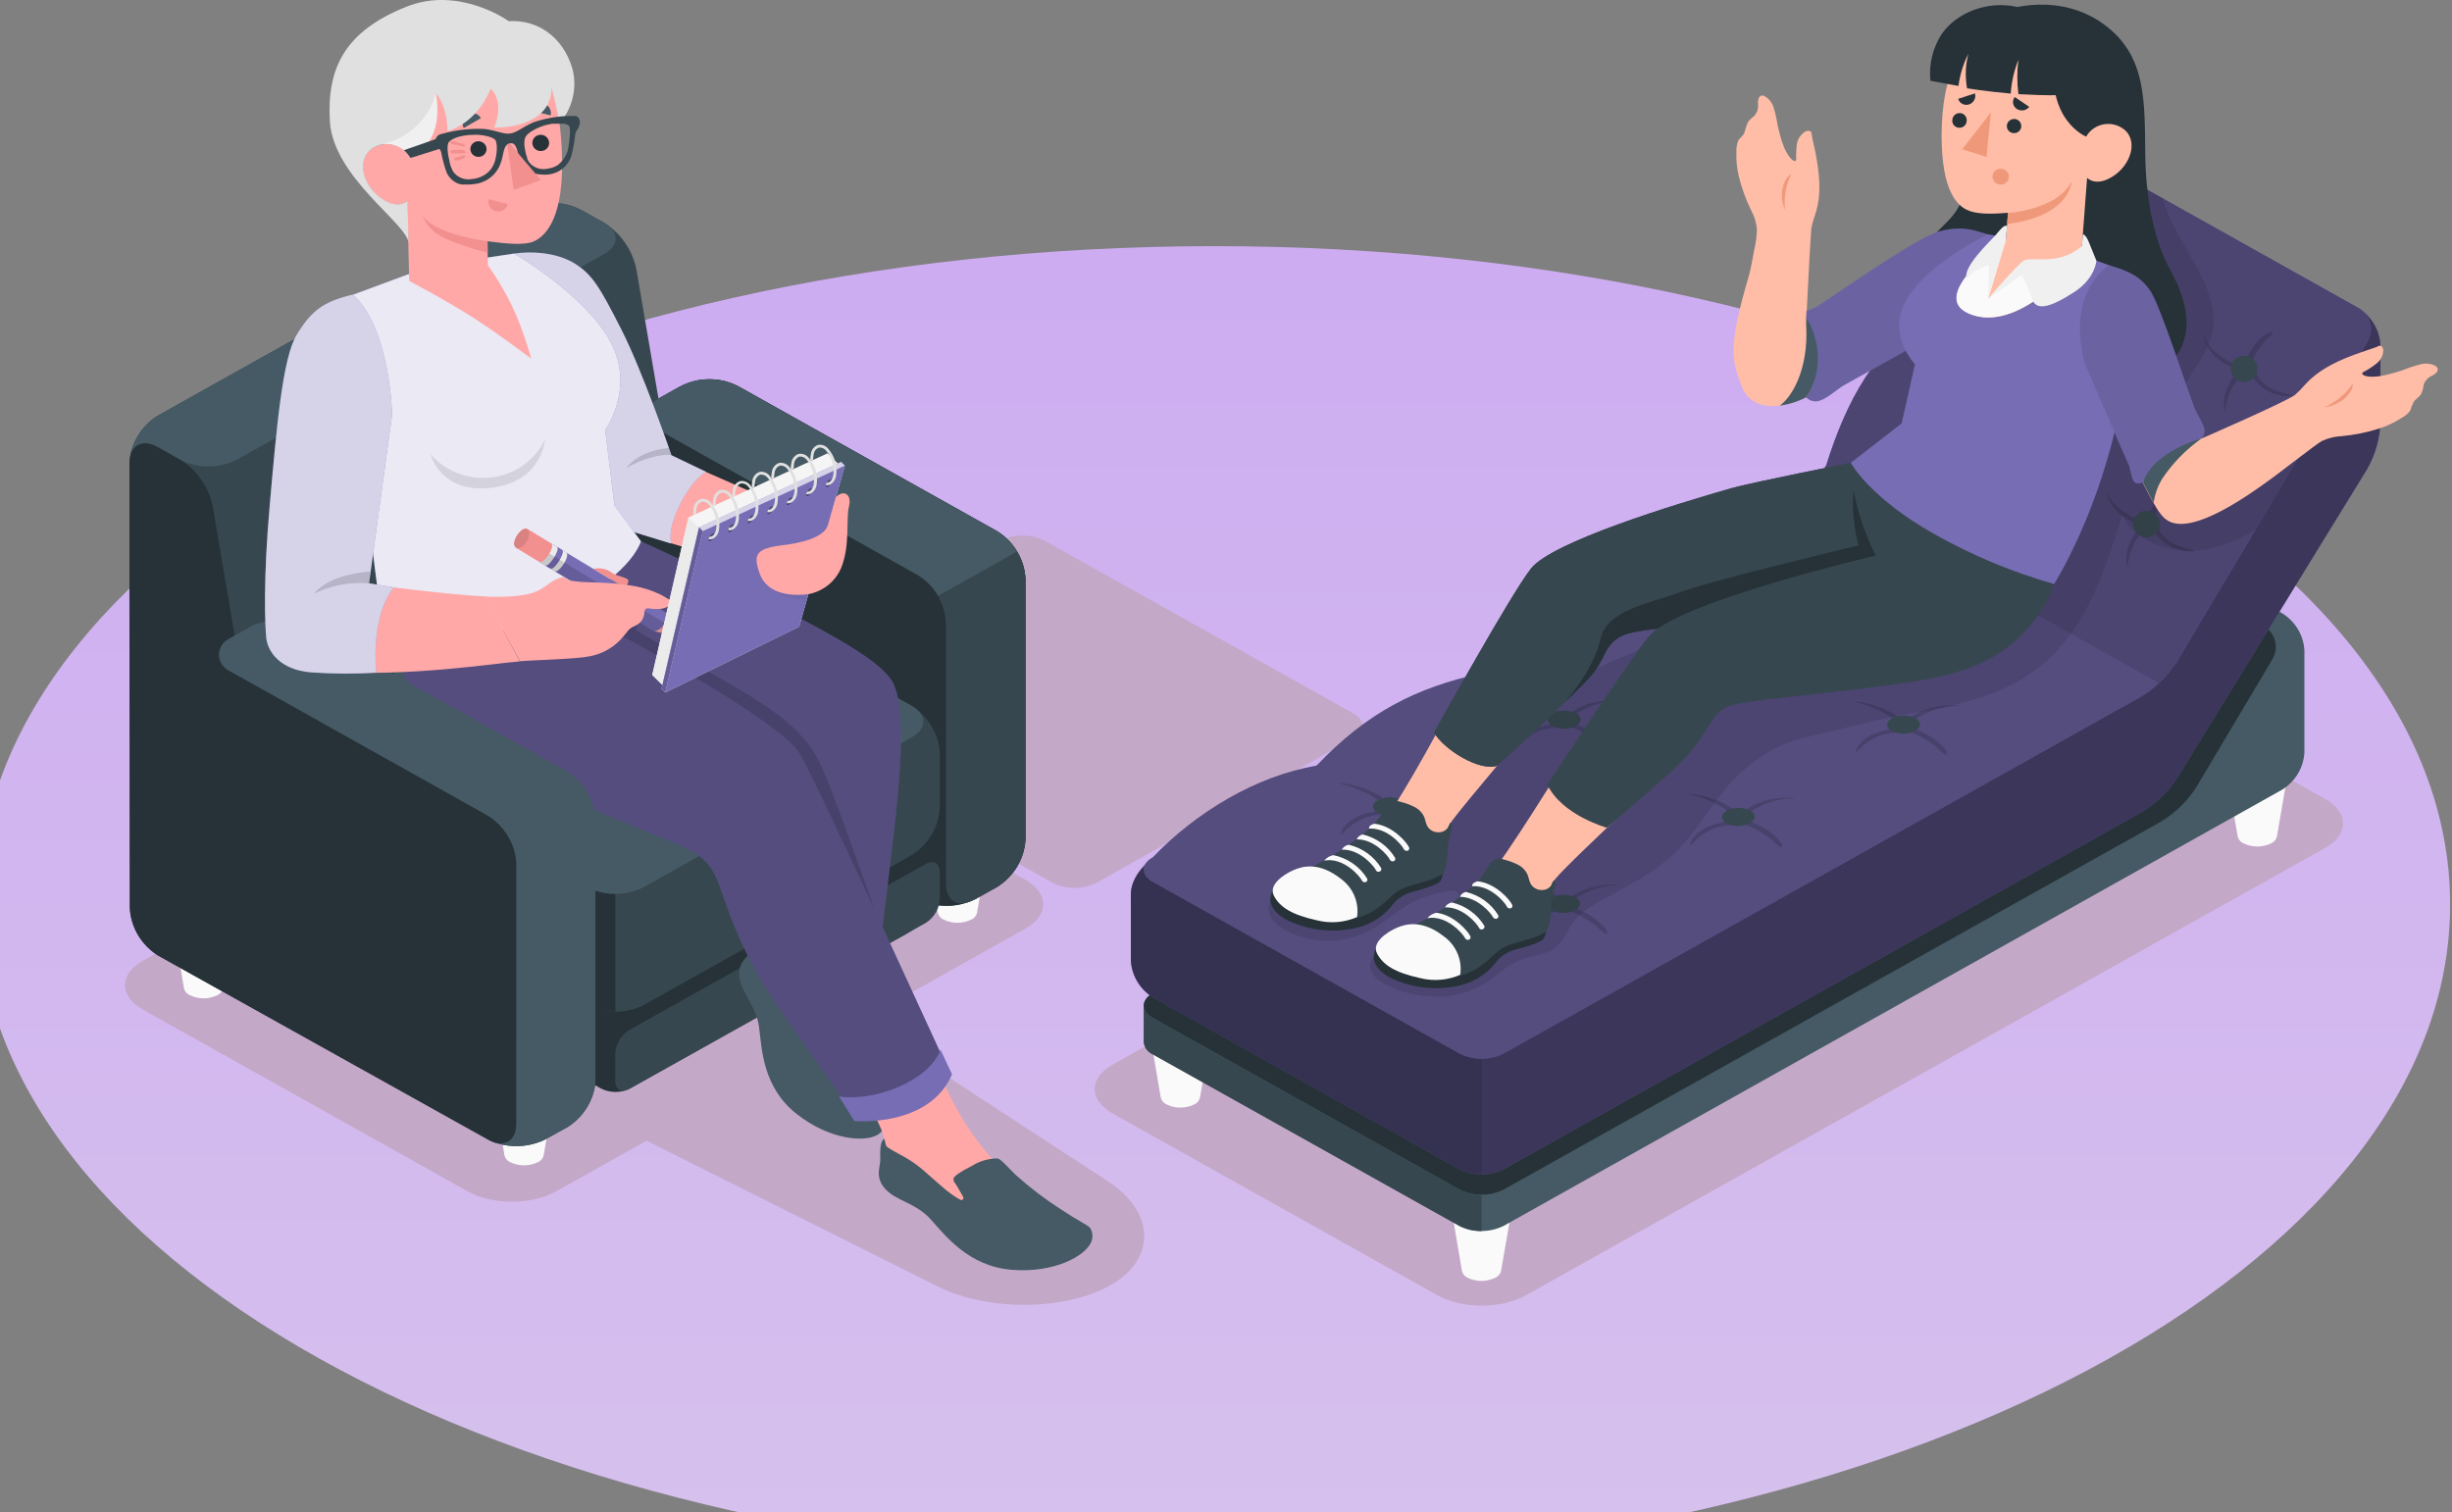 <svg width="671" height="414" viewBox="0 0 671 414" fill="none" xmlns="http://www.w3.org/2000/svg">
<rect x="0" y="0" width="671" height="414" fill="#808080" stroke="none"/>
<path d="M332.243 427.751C519.049 427.751 670.485 347.078 670.485 247.564C670.485 148.049 519.049 67.377 332.243 67.377C145.436 67.377 -6 148.049 -6 247.564C-6 347.078 145.436 427.751 332.243 427.751Z" fill="url(#paint0_linear)"/>
<path d="M417.491 354.595L636.208 232.129C642.852 228.409 642.852 222.37 636.208 218.649L547.345 168.908C540.701 165.187 529.928 165.187 523.27 168.908L304.568 291.36C297.91 295.081 297.91 301.12 304.568 304.84L393.417 354.595C400.061 358.315 410.847 358.315 417.491 354.595Z" fill="#C4A8C8"/>
<path d="M303.692 323.658L235.707 279.336L280.493 254.263C287.137 250.543 287.137 244.504 280.493 240.783L191.672 191.029C185.014 187.308 174.241 187.308 167.597 191.029L39.189 262.917C32.545 266.638 32.545 272.664 39.189 276.397L128.038 326.139C134.682 329.859 145.468 329.859 152.113 326.139L176.938 312.241L256.529 352.115C270.179 358.949 291.349 358.855 303.789 351.845C316.23 344.835 316.23 332.205 303.692 323.658Z" fill="#C4A8C8"/>
<path d="M370.37 195.302L285.803 147.973C283.938 147.056 281.876 146.578 279.784 146.578C277.693 146.578 275.631 147.056 273.765 147.973L203.487 187.551C200.179 189.411 200.179 192.431 203.487 194.291L288.055 241.619C289.919 242.54 291.981 243.02 294.073 243.02C296.165 243.02 298.228 242.54 300.092 241.619L370.356 202.069C373.762 200.195 373.762 197.162 370.37 195.302Z" fill="#C4A8C8"/>
<path d="M413.377 332.879H397.531L400.061 347.855C400.147 348.258 400.327 348.636 400.588 348.961C400.848 349.285 401.181 349.548 401.562 349.729C402.749 350.314 404.061 350.618 405.392 350.618C406.722 350.618 408.035 350.314 409.221 349.729C409.607 349.556 409.946 349.299 410.214 348.979C410.481 348.659 410.669 348.284 410.764 347.882L413.377 332.879Z" fill="#FAFAFA"/>
<path d="M330.95 285.456H315.104L317.648 300.432C317.748 300.833 317.938 301.208 318.205 301.53C318.472 301.851 318.808 302.112 319.191 302.293C320.379 302.871 321.69 303.172 323.02 303.172C324.35 303.172 325.661 302.871 326.849 302.293C327.231 302.112 327.565 301.851 327.83 301.529C328.094 301.208 328.282 300.833 328.378 300.432L330.95 285.456Z" fill="#FAFAFA"/>
<path d="M625.658 213.999H609.812L612.356 228.975C612.45 229.377 612.638 229.752 612.906 230.072C613.173 230.392 613.513 230.649 613.898 230.822C615.085 231.406 616.397 231.711 617.728 231.711C619.059 231.711 620.371 231.406 621.557 230.822C621.94 230.647 622.277 230.39 622.542 230.07C622.807 229.75 622.993 229.375 623.086 228.975L625.658 213.999Z" fill="#FAFAFA"/>
<path d="M543.231 166.576H527.399L529.929 181.552C530.031 181.952 530.223 182.326 530.489 182.647C530.755 182.968 531.091 183.229 531.472 183.412C532.66 183.991 533.971 184.292 535.301 184.292C536.631 184.292 537.942 183.991 539.13 183.412C539.512 183.232 539.846 182.971 540.111 182.649C540.375 182.327 540.563 181.953 540.659 181.552L543.231 166.576Z" fill="#FAFAFA"/>
<path d="M532.486 119.49L529.706 121.067L504.95 161.925C502.528 165.638 499.285 168.783 495.456 171.132L315.479 271.882C314.804 272.175 314.22 272.634 313.783 273.213C313.347 273.792 313.074 274.471 312.991 275.184C312.991 276.424 312.991 283.933 312.991 285.146C313.045 285.879 313.304 286.583 313.74 287.184C314.176 287.785 314.772 288.259 315.465 288.556L399.421 335.561C401.287 336.479 403.349 336.957 405.44 336.957C407.532 336.957 409.594 336.479 411.459 335.561L624.588 216.115C626.339 215.006 627.796 213.514 628.842 211.757C629.888 210.001 630.492 208.03 630.606 206.005V178.007C630.492 175.982 629.888 174.011 628.842 172.255C627.796 170.498 626.339 169.005 624.588 167.897L541.313 121.283C538.004 119.409 534.043 118.614 532.486 119.49Z" fill="#455A64"/>
<path d="M621.849 180.46L600.902 215.67C598.48 219.383 595.237 222.528 591.408 224.877L411.473 325.613C409.608 326.531 407.546 327.009 405.454 327.009C403.363 327.009 401.301 326.531 399.435 325.613L315.479 278.622C312.157 276.748 312.157 273.742 315.479 271.882L495.415 171.132C499.244 168.783 502.486 165.638 504.909 161.925L526.148 126.877C526.606 126.108 527.218 125.434 527.946 124.894C528.674 124.354 529.506 123.96 530.392 123.733C531.278 123.506 532.202 123.452 533.11 123.573C534.018 123.693 534.893 123.987 535.683 124.437L619.306 171.253C620.902 172.147 622.066 173.619 622.544 175.346C623.021 177.073 622.771 178.912 621.849 180.46Z" fill="#263238"/>
<path d="M405.454 327.028V336.963C403.362 337.019 401.29 336.555 399.435 335.615L315.479 288.624C314.784 288.326 314.187 287.85 313.751 287.246C313.315 286.643 313.057 285.935 313.005 285.2C313.005 284.027 313.005 276.735 313.005 275.306C313.068 276.033 313.332 276.73 313.77 277.323C314.208 277.917 314.804 278.384 315.493 278.676L399.449 325.68C401.301 326.616 403.367 327.08 405.454 327.028Z" fill="#37474F"/>
<path d="M309.461 244.773V262.917C309.575 264.943 310.179 266.913 311.225 268.67C312.27 270.426 313.728 271.919 315.479 273.027L399.435 320.073C401.299 320.997 403.361 321.479 405.454 321.479C407.547 321.479 409.61 320.997 411.473 320.073L586.126 222.289C589.965 219.941 593.232 216.814 595.703 213.122L647.87 128.279C650.027 124.423 651.244 120.139 651.428 115.756V94.458C651.318 92.432 650.715 90.46 649.669 88.703C648.623 86.946 647.163 85.454 645.41 84.348L561.412 37.289C559.816 36.395 557.919 36.153 556.138 36.616C554.358 37.078 552.84 38.208 551.918 39.756L529.748 83.202L499.585 127.686C497.776 130.388 495.654 132.88 493.26 135.114L318.649 232.897C312.157 236.497 309.461 241.053 309.461 244.773Z" fill="#776DB4"/>
<path opacity="0.5" d="M309.461 244.773V262.917C309.575 264.943 310.179 266.913 311.225 268.67C312.27 270.426 313.728 271.919 315.479 273.027L399.435 320.073C401.299 320.997 403.361 321.479 405.454 321.479C407.547 321.479 409.61 320.997 411.473 320.073L586.126 222.289C589.965 219.941 593.232 216.814 595.703 213.122L647.87 128.279C650.027 124.423 651.244 120.139 651.428 115.756V94.458C651.318 92.432 650.715 90.46 649.669 88.703C648.623 86.946 647.163 85.454 645.41 84.348L561.412 37.289C559.816 36.395 557.919 36.153 556.138 36.616C554.358 37.078 552.84 38.208 551.918 39.756L529.748 83.202L499.585 127.686C497.776 130.388 495.654 132.88 493.26 135.114L318.649 232.897C312.157 236.497 309.461 241.053 309.461 244.773Z" fill="black"/>
<path opacity="0.1" d="M405.454 289.824V321.421C403.362 321.476 401.29 321.012 399.435 320.073L315.479 273.068C313.728 271.959 312.27 270.467 311.225 268.71C310.179 266.954 309.575 264.983 309.461 262.958V244.787C309.573 242.88 310.116 241.02 311.05 239.339C311.984 237.657 313.288 236.195 314.868 235.054C312.171 236.928 312.38 239.678 315.479 241.417L399.435 288.422C401.286 289.378 403.358 289.861 405.454 289.824Z" fill="black"/>
<path d="M561.412 37.289L645.354 84.294C646.95 85.188 648.115 86.66 648.592 88.386C649.069 90.113 648.819 91.953 647.898 93.501L595.564 181.417C593.137 185.126 589.895 188.27 586.071 190.624L411.473 288.408C409.608 289.326 407.546 289.804 405.454 289.804C403.363 289.804 401.301 289.326 399.435 288.408L315.479 241.403C312.157 239.543 312.157 236.524 315.479 234.663C327.225 222.37 343.752 212.381 360.279 209.591C373.971 195.113 387.481 188.211 405.454 184.302C417.478 169.016 432.795 160.483 450.615 159C460.862 147.536 474.784 139.745 490.147 136.879C493.976 134.53 497.218 131.386 499.64 127.673C505.381 109.38 512.734 95.779 529.803 83.189C533.32 67.093 539.367 50.621 551.974 39.742C552.898 38.211 554.407 37.095 556.173 36.636C557.94 36.177 559.823 36.411 561.412 37.289Z" fill="#776DB4"/>
<path opacity="0.3" d="M561.412 37.289L645.354 84.294C646.95 85.188 648.115 86.66 648.592 88.386C649.069 90.113 648.819 91.953 647.898 93.501L595.564 181.417C593.137 185.126 589.895 188.27 586.071 190.624L411.473 288.408C409.608 289.326 407.546 289.804 405.454 289.804C403.363 289.804 401.301 289.326 399.435 288.408L315.479 241.403C312.157 239.543 312.157 236.524 315.479 234.663C327.225 222.37 343.752 212.381 360.279 209.591C373.971 195.113 387.481 188.211 405.454 184.302C417.478 169.016 432.795 160.483 450.615 159C460.862 147.536 474.784 139.745 490.147 136.879C493.976 134.53 497.218 131.386 499.64 127.673C505.381 109.38 512.734 95.779 529.803 83.189C533.32 67.093 539.367 50.621 551.974 39.742C552.898 38.211 554.407 37.095 556.173 36.636C557.94 36.177 559.823 36.411 561.412 37.289Z" fill="black"/>
<path opacity="0.1" d="M645.41 84.294L561.412 37.289C559.816 36.395 557.919 36.153 556.138 36.616C554.358 37.078 552.84 38.208 551.918 39.756C539.311 50.634 533.265 67.107 529.748 83.202C512.679 95.779 505.326 109.38 499.585 127.686C498.282 129.725 496.707 131.588 494.901 133.226L590.811 186.958C592.617 185.319 594.192 183.456 595.495 181.417L647.828 93.501C648.761 91.967 649.029 90.139 648.576 88.414C648.123 86.689 646.985 85.208 645.41 84.294Z" fill="black"/>
<path opacity="0.15" d="M575.771 79.873C572.991 79.131 570.1 78.525 567.889 76.543C567.262 75.968 566.715 75.315 566.263 74.602C565.966 73.938 565.563 73.324 565.068 72.782C564.902 72.666 564.702 72.605 564.498 72.607C564.683 70.698 565.404 68.875 566.583 67.336C567.14 66.464 567.773 65.639 568.473 64.869C569.099 64.236 569.863 63.67 570.419 62.982C570.53 62.847 570.419 62.51 570.252 62.524C569.14 62.733 568.132 63.298 567.389 64.128C566.333 65.062 565.421 66.138 564.679 67.323C564.086 68.254 563.619 69.255 563.289 70.302C563.146 70.742 563.043 71.193 562.983 71.65C562.963 71.888 562.963 72.126 562.983 72.364C562.705 72.187 562.393 72.067 562.065 72.014C560.343 71.543 558.706 70.815 557.214 69.857C554.697 68.516 552.759 66.345 551.752 63.737C551.752 63.629 551.599 63.737 551.613 63.858C551.858 64.858 552.247 65.82 552.766 66.716C553.283 67.654 553.933 68.516 554.698 69.277C556.243 70.667 558.038 71.768 559.994 72.526C560.599 72.772 561.221 72.975 561.857 73.133C560.309 74.075 559.089 75.446 558.354 77.069C557.211 79.261 556.822 81.75 557.242 84.173C557.242 84.294 557.381 84.173 557.395 84.173C557.532 83.12 557.732 82.076 557.993 81.045C558.311 79.934 558.749 78.859 559.299 77.837C560.135 76.074 561.574 74.645 563.372 73.793C563.496 73.758 563.601 73.679 563.666 73.571C563.73 73.463 563.75 73.335 563.719 73.213C563.824 73.24 563.934 73.24 564.039 73.213C564.237 73.919 564.588 74.576 565.068 75.141C565.673 75.99 566.393 76.756 567.208 77.419C568.235 78.262 569.4 78.932 570.656 79.401C571.473 79.681 572.315 79.889 573.171 80.021C574.006 80.135 574.853 80.135 575.687 80.021C575.812 80.129 575.84 79.9 575.771 79.873Z" fill="black"/>
<path d="M565.582 74.804C566.052 74.231 566.329 73.532 566.377 72.802C566.426 72.072 566.242 71.344 565.852 70.718C565.461 70.091 564.882 69.596 564.193 69.298C563.504 69 562.737 68.914 561.995 69.051C561.254 69.188 560.573 69.542 560.045 70.065C559.517 70.588 559.167 71.255 559.042 71.977C558.916 72.698 559.021 73.44 559.343 74.102C559.665 74.764 560.188 75.315 560.842 75.68C561.591 76.172 562.51 76.355 563.399 76.191C564.287 76.027 565.072 75.528 565.582 74.804Z" fill="#37474F"/>
<path opacity="0.15" d="M460.345 179.261C462.079 177.143 464.383 175.534 467.003 174.61C467.997 174.307 469.015 174.086 470.047 173.949C470.985 173.925 471.917 173.803 472.827 173.586C473 173.518 473.143 173.394 473.23 173.235C475.54 173.744 477.725 174.683 479.666 175.998C480.641 176.573 481.571 177.217 482.446 177.926C483.127 178.519 483.655 179.193 484.42 179.759C484.573 179.867 485.045 179.908 485.073 179.759C485.282 178.964 484.476 178.074 483.753 177.36C482.709 176.32 481.532 175.414 480.25 174.664C479.11 173.989 477.91 173.416 476.664 172.952C476.093 172.731 475.508 172.547 474.912 172.399C474.565 172.318 474.259 172.238 473.953 172.197C474.237 172.073 474.489 171.888 474.69 171.658C475.93 170.488 477.363 169.526 478.929 168.814C481.923 167.272 485.27 166.489 488.66 166.535C488.826 166.535 488.659 166.414 488.548 166.414C487.158 166.329 485.763 166.36 484.378 166.509C483.036 166.609 481.709 166.844 480.417 167.209C478.319 167.832 476.348 168.804 474.593 170.081C474.088 170.413 473.622 170.797 473.203 171.227C472.135 169.718 470.652 168.532 468.921 167.803C466.051 166.393 462.926 165.537 459.72 165.282C459.553 165.282 459.608 165.363 459.72 165.39C461.11 165.767 462.43 166.118 463.723 166.589C465.068 167.062 466.374 167.635 467.629 168.301C469.575 169.353 471.382 170.674 471.799 172.13C471.855 172.253 471.95 172.357 472.069 172.427C472.188 172.497 472.327 172.53 472.466 172.521C472.438 172.599 472.438 172.685 472.466 172.763C471.505 172.721 470.543 172.798 469.603 172.992C468.362 173.188 467.143 173.494 465.961 173.909C464.66 174.35 463.444 174.997 462.361 175.823C461.775 176.289 461.257 176.829 460.818 177.427C460.419 177.937 460.156 178.534 460.053 179.166C460.053 179.166 460.29 179.301 460.345 179.261Z" fill="black"/>
<path d="M469.992 173.397C470.978 173.876 472.065 174.125 473.168 174.125C474.271 174.125 475.358 173.876 476.344 173.397C478.137 172.426 478.207 170.849 476.497 169.865C475.511 169.386 474.424 169.136 473.321 169.136C472.218 169.136 471.131 169.386 470.145 169.865C468.352 170.849 468.282 172.426 469.992 173.397Z" fill="#37474F"/>
<path opacity="0.15" d="M508.022 205.951C509.76 203.838 512.063 202.229 514.68 201.3C515.673 200.995 516.692 200.779 517.724 200.653C518.662 200.616 519.593 200.49 520.504 200.276C520.673 200.208 520.811 200.084 520.894 199.925C523.201 200.441 525.385 201.379 527.329 202.689C528.305 203.267 529.235 203.916 530.109 204.63C530.729 205.27 531.383 205.878 532.069 206.45C532.222 206.571 532.695 206.611 532.736 206.45C532.931 205.654 532.125 204.765 531.346 204.05C530.302 203.011 529.125 202.105 527.844 201.354C526.698 200.69 525.499 200.118 524.257 199.642C523.685 199.43 523.1 199.25 522.506 199.103C522.192 199.014 521.871 198.947 521.547 198.901C521.834 198.775 522.086 198.586 522.284 198.348C523.524 197.178 524.957 196.217 526.523 195.504C529.52 193.97 532.865 193.187 536.253 193.226C536.42 193.226 536.253 193.118 536.142 193.104C534.752 193.026 533.357 193.058 531.972 193.199C530.632 193.313 529.306 193.548 528.01 193.9C525.916 194.532 523.947 195.503 522.186 196.771C521.688 197.111 521.223 197.495 520.796 197.917C519.728 196.412 518.244 195.231 516.515 194.506C513.646 193.092 510.521 192.232 507.313 191.972C507.146 191.972 507.202 192.053 507.313 192.08C508.703 192.457 510.024 192.821 511.316 193.28C512.663 193.761 513.973 194.333 515.236 194.992C517.168 196.043 518.975 197.364 519.406 198.833C519.463 198.956 519.558 199.058 519.678 199.125C519.797 199.193 519.936 199.223 520.074 199.211C520.053 199.286 520.053 199.365 520.074 199.44C519.117 199.402 518.159 199.483 517.224 199.683C515.979 199.878 514.755 200.185 513.568 200.599C512.269 201.043 511.053 201.69 509.968 202.514C509.439 202.998 508.977 203.546 508.592 204.145C508.199 204.658 507.937 205.253 507.828 205.884C507.828 205.884 507.967 206.005 508.022 205.951Z" fill="black"/>
<path d="M517.669 200.101C518.655 200.58 519.742 200.829 520.845 200.829C521.948 200.829 523.035 200.58 524.021 200.101C525.814 199.13 525.884 197.553 524.174 196.582C523.188 196.103 522.101 195.854 520.998 195.854C519.895 195.854 518.808 196.103 517.822 196.582C516.029 197.54 515.959 199.117 517.669 200.101Z" fill="#37474F"/>
<path opacity="0.15" d="M415.17 204.549C416.904 202.432 419.208 200.822 421.828 199.898C422.821 199.593 423.839 199.377 424.872 199.251C425.81 199.215 426.741 199.089 427.652 198.874C427.819 198.802 427.956 198.679 428.042 198.523C430.352 199.042 432.54 199.979 434.491 201.287C435.468 201.864 436.397 202.513 437.271 203.228C437.89 203.868 438.545 204.476 439.231 205.048C439.384 205.156 439.857 205.21 439.898 205.048C440.093 204.252 439.287 203.363 438.508 202.648C437.467 201.605 436.29 200.699 435.005 199.952C433.864 199.28 432.664 198.707 431.419 198.24C430.863 198.038 430.279 197.849 429.668 197.688L428.709 197.485C428.998 197.37 429.251 197.184 429.445 196.946C430.686 195.776 432.118 194.815 433.685 194.102C436.68 192.564 440.026 191.781 443.415 191.824C443.582 191.824 443.415 191.703 443.304 191.703C441.914 191.617 440.518 191.649 439.134 191.797C437.793 191.905 436.466 192.14 435.172 192.498C433.079 193.129 431.114 194.105 429.362 195.383C428.864 195.723 428.398 196.106 427.972 196.528C426.905 195.02 425.421 193.834 423.691 193.104C420.819 191.698 417.695 190.842 414.489 190.584C414.322 190.584 414.378 190.665 414.489 190.692C415.879 191.069 417.2 191.433 418.492 191.891C419.841 192.367 421.151 192.939 422.412 193.603C424.358 194.655 426.151 195.976 426.582 197.432C426.639 197.555 426.733 197.659 426.852 197.729C426.972 197.799 427.11 197.831 427.249 197.822C427.222 197.897 427.222 197.978 427.249 198.052C426.289 198.008 425.326 198.085 424.386 198.281C423.142 198.482 421.919 198.789 420.73 199.197C419.433 199.647 418.218 200.293 417.13 201.112C416.548 201.581 416.03 202.12 415.587 202.716C415.192 203.226 414.935 203.824 414.837 204.455C414.837 204.455 415.115 204.589 415.17 204.549Z" fill="black"/>
<path d="M424.817 198.753C425.802 199.235 426.89 199.486 427.993 199.486C429.096 199.486 430.184 199.235 431.169 198.753C432.962 197.782 433.032 196.205 431.322 195.234C430.34 194.752 429.254 194.501 428.153 194.501C427.052 194.501 425.966 194.752 424.984 195.234C423.177 196.138 423.107 197.715 424.817 198.753Z" fill="#37474F"/>
<path opacity="0.15" d="M462.847 231.239C464.592 229.128 466.899 227.52 469.519 226.589C470.513 226.289 471.531 226.072 472.563 225.942C473.501 225.913 474.433 225.786 475.343 225.564C475.512 225.496 475.65 225.372 475.732 225.214C478.041 225.738 480.228 226.675 482.182 227.977C483.155 228.559 484.084 229.208 484.962 229.918C485.586 230.563 486.245 231.175 486.936 231.752C487.075 231.859 487.548 231.9 487.589 231.752C487.798 230.97 486.992 230.067 486.269 229.352C485.212 228.32 484.032 227.415 482.752 226.656C481.612 225.986 480.412 225.418 479.166 224.958C478.596 224.735 478.01 224.551 477.414 224.405C477.1 224.315 476.78 224.247 476.455 224.203C476.745 224.082 476.999 223.892 477.192 223.65C478.435 222.477 479.873 221.515 481.445 220.806C484.444 219.277 487.788 218.494 491.175 218.528C491.342 218.528 491.175 218.42 491.064 218.406C489.674 218.328 488.279 218.359 486.894 218.501C485.55 218.615 484.219 218.85 482.919 219.202C480.827 219.83 478.862 220.801 477.109 222.073C476.608 222.41 476.142 222.794 475.719 223.219C474.652 221.718 473.174 220.536 471.451 219.808C468.578 218.392 465.448 217.532 462.236 217.274C462.083 217.274 462.138 217.355 462.236 217.395C463.626 217.759 464.932 218.123 466.225 218.582C467.572 219.06 468.882 219.632 470.145 220.294C472.091 221.345 473.884 222.666 474.315 224.135C474.384 224.392 474.662 224.499 474.968 224.513C474.951 224.549 474.942 224.588 474.942 224.628C474.942 224.667 474.951 224.706 474.968 224.742C474.007 224.704 473.044 224.786 472.105 224.985C470.859 225.18 469.636 225.487 468.449 225.901C467.151 226.348 465.935 226.995 464.849 227.815C464.267 228.281 463.749 228.815 463.306 229.406C462.918 229.92 462.661 230.516 462.555 231.145C462.555 231.145 462.805 231.293 462.847 231.239Z" fill="black"/>
<path d="M472.452 225.389C473.436 225.868 474.521 226.118 475.621 226.118C476.722 226.118 477.807 225.868 478.791 225.389C480.598 224.419 480.667 222.841 478.943 221.871C477.96 221.392 476.875 221.142 475.774 221.142C474.674 221.142 473.588 221.392 472.605 221.871C470.868 222.841 470.798 224.365 472.452 225.389Z" fill="#37474F"/>
<path opacity="0.15" d="M367.312 228.328C369.057 226.216 371.365 224.608 373.985 223.677C374.975 223.384 375.988 223.167 377.015 223.03C377.952 222.998 378.883 222.877 379.795 222.666C379.962 222.589 380.099 222.461 380.184 222.302C382.495 222.825 384.684 223.767 386.634 225.079C387.606 225.656 388.535 226.301 389.414 227.007C390.081 227.6 390.609 228.274 391.373 228.84C391.526 228.948 391.999 228.988 392.041 228.84C392.235 228.058 391.443 227.155 390.651 226.441C389.603 225.405 388.426 224.499 387.148 223.745C386.008 223.074 384.807 222.506 383.562 222.046C382.991 221.824 382.406 221.639 381.81 221.493C381.494 221.409 381.174 221.342 380.851 221.291C381.141 221.17 381.394 220.98 381.588 220.738C382.831 219.565 384.269 218.604 385.841 217.894C388.839 216.363 392.184 215.584 395.571 215.63C395.738 215.63 395.571 215.508 395.46 215.495C394.07 215.416 392.675 215.448 391.29 215.589C389.95 215.704 388.624 215.938 387.329 216.29C385.234 216.922 383.265 217.893 381.504 219.161C381.009 219.506 380.545 219.889 380.114 220.307C379.046 218.803 377.562 217.621 375.833 216.897C372.963 215.486 369.838 214.625 366.631 214.362C366.465 214.362 366.52 214.443 366.631 214.484C368.021 214.861 369.328 215.212 370.621 215.683C371.97 216.152 373.28 216.72 374.54 217.382C376.486 218.433 378.28 219.768 378.71 221.224C378.78 221.48 379.058 221.588 379.364 221.601C379.346 221.637 379.337 221.676 379.337 221.716C379.337 221.755 379.346 221.795 379.364 221.83C378.403 221.791 377.44 221.872 376.5 222.073C375.255 222.268 374.031 222.575 372.845 222.99C371.545 223.434 370.329 224.08 369.245 224.904C368.663 225.369 368.145 225.903 367.702 226.494C367.314 227.009 367.057 227.604 366.951 228.233C366.951 228.233 367.257 228.409 367.312 228.328Z" fill="black"/>
<path d="M376.973 222.477C377.956 222.956 379.042 223.206 380.142 223.206C381.243 223.206 382.328 222.956 383.311 222.477C385.104 221.507 385.174 219.93 383.464 218.959C382.481 218.48 381.396 218.231 380.295 218.231C379.195 218.231 378.109 218.48 377.126 218.959C375.319 219.93 375.249 221.507 376.973 222.477Z" fill="#37474F"/>
<path opacity="0.15" d="M414.989 255.032C416.726 252.911 419.036 251.301 421.661 250.381C422.653 250.075 423.672 249.858 424.706 249.734C425.643 249.7 426.574 249.573 427.486 249.357C427.658 249.289 427.801 249.165 427.889 249.006C430.194 249.527 432.377 250.464 434.324 251.769C435.301 252.347 436.23 252.996 437.104 253.711C437.728 254.351 438.387 254.958 439.078 255.53C439.217 255.638 439.69 255.692 439.731 255.53C439.94 254.735 439.134 253.845 438.411 253.131C437.364 252.094 436.187 251.188 434.908 250.435C433.762 249.763 432.558 249.19 431.308 248.723C430.752 248.521 430.168 248.332 429.557 248.17L428.598 247.968C428.887 247.852 429.14 247.667 429.334 247.429C430.563 246.264 431.981 245.303 433.532 244.585C436.528 243.049 439.874 242.266 443.262 242.307C443.429 242.307 443.262 242.185 443.151 242.185C441.761 242.1 440.365 242.131 438.981 242.28C437.64 242.386 436.313 242.621 435.019 242.981C432.924 243.628 430.962 244.627 429.223 245.933C428.719 246.265 428.253 246.649 427.833 247.078C426.759 245.576 425.277 244.391 423.552 243.655C420.675 242.249 417.546 241.394 414.336 241.134C414.183 241.134 414.239 241.215 414.336 241.242C415.726 241.619 417.033 241.983 418.325 242.441C419.676 242.912 420.987 243.484 422.245 244.153C424.191 245.205 425.984 246.526 426.415 247.982C426.466 248.107 426.557 248.212 426.675 248.283C426.793 248.353 426.931 248.385 427.069 248.373C427.051 248.408 427.042 248.448 427.042 248.487C427.042 248.527 427.051 248.566 427.069 248.602C426.108 248.559 425.146 248.636 424.205 248.831C422.96 249.03 421.736 249.342 420.549 249.761C419.252 250.204 418.037 250.845 416.949 251.662C416.371 252.135 415.853 252.674 415.406 253.266C415.012 253.776 414.754 254.374 414.656 255.005C414.656 255.005 414.948 255.072 414.989 255.032Z" fill="black"/>
<path d="M424.65 249.168C425.633 249.65 426.718 249.901 427.819 249.901C428.92 249.901 430.006 249.65 430.989 249.168C432.796 248.197 432.865 246.62 431.155 245.65C430.17 245.167 429.082 244.916 427.979 244.916C426.876 244.916 425.788 245.167 424.803 245.65C423.01 246.62 422.94 248.197 424.65 249.168Z" fill="#37474F"/>
<path opacity="0.15" d="M627.243 108.194C624.463 107.453 621.571 106.846 619.375 104.851C618.743 104.282 618.191 103.634 617.735 102.923C617.446 102.258 617.047 101.644 616.553 101.103C616.384 100.993 616.187 100.928 615.984 100.915C616.16 99.01 616.877 97.191 618.055 95.658C618.616 94.78 619.253 93.95 619.959 93.177C620.571 92.544 621.349 91.991 621.905 91.303C622.002 91.169 621.905 90.818 621.724 90.845C620.616 91.058 619.611 91.617 618.861 92.436C617.816 93.38 616.905 94.455 616.15 95.631C615.558 96.562 615.091 97.563 614.76 98.61C614.62 99.05 614.518 99.501 614.455 99.958C614.434 100.2 614.434 100.443 614.455 100.686C614.18 100.503 613.866 100.383 613.537 100.335C611.818 99.856 610.182 99.129 608.686 98.178C606.351 96.682 604.016 94.754 603.223 92.058C603.223 91.937 603.07 92.058 603.084 92.166C603.331 93.168 603.724 94.13 604.252 95.024C604.751 95.969 605.398 96.832 606.17 97.585C607.709 98.981 609.506 100.083 611.466 100.834C612.066 101.092 612.69 101.295 613.329 101.44C611.784 102.389 610.569 103.765 609.84 105.39C608.702 107.589 608.326 110.085 608.769 112.508C608.769 112.629 608.894 112.508 608.908 112.508C609.043 111.454 609.243 110.41 609.506 109.38C609.822 108.268 610.26 107.193 610.813 106.172C611.654 104.412 613.091 102.985 614.885 102.128C614.947 102.114 615.005 102.088 615.056 102.051C615.107 102.015 615.151 101.969 615.183 101.916C615.215 101.863 615.236 101.805 615.245 101.744C615.254 101.683 615.25 101.621 615.233 101.562C615.339 101.576 615.447 101.576 615.553 101.562C615.751 102.268 616.101 102.925 616.581 103.489C617.19 104.336 617.909 105.101 618.722 105.768C619.746 106.611 620.912 107.277 622.169 107.736C622.987 108.019 623.829 108.231 624.685 108.369C625.519 108.49 626.367 108.49 627.201 108.369C627.298 108.437 627.326 108.207 627.243 108.194Z" fill="black"/>
<path d="M617.012 103.112C617.475 102.539 617.747 101.843 617.791 101.116C617.834 100.389 617.648 99.667 617.257 99.045C616.865 98.424 616.287 97.934 615.6 97.64C614.914 97.346 614.151 97.262 613.413 97.401C612.676 97.539 612.001 97.893 611.476 98.414C610.952 98.935 610.605 99.599 610.481 100.317C610.357 101.035 610.462 101.773 610.782 102.431C611.102 103.09 611.622 103.638 612.272 104.002C613.024 104.488 613.943 104.668 614.831 104.501C615.718 104.335 616.502 103.836 617.012 103.112Z" fill="#37474F"/>
<path opacity="0.15" d="M549.778 121.795C546.998 121.054 544.107 120.447 541.91 118.466C541.279 117.894 540.732 117.241 540.284 116.525C539.987 115.861 539.584 115.247 539.089 114.705C538.921 114.593 538.722 114.532 538.519 114.53C538.691 112.618 539.414 110.792 540.604 109.259C541.157 108.384 541.79 107.558 542.494 106.792C543.12 106.159 543.884 105.592 544.44 104.905C544.551 104.77 544.44 104.433 544.273 104.447C543.158 104.658 542.146 105.222 541.396 106.051C540.324 106.988 539.389 108.063 538.616 109.245C538.024 110.177 537.557 111.178 537.226 112.225C537.082 112.663 536.984 113.115 536.934 113.573C536.914 113.815 536.914 114.058 536.934 114.3C536.664 114.116 536.356 113.992 536.031 113.936C534.303 113.469 532.661 112.741 531.166 111.78C528.831 110.297 526.495 108.356 525.703 105.66C525.703 105.552 525.55 105.66 525.564 105.781C525.815 106.782 526.208 107.743 526.732 108.639C527.243 109.576 527.889 110.439 528.65 111.2C530.193 112.591 531.988 113.693 533.946 114.449C534.55 114.695 535.173 114.898 535.808 115.055C534.272 116.006 533.058 117.375 532.319 118.992C531.188 121.197 530.813 123.696 531.249 126.122C531.249 126.23 531.374 126.122 531.388 126.122C531.522 125.073 531.726 124.033 532 123.009C532.311 121.893 532.744 120.813 533.292 119.787C534.128 118.024 535.567 116.595 537.365 115.743C537.432 115.735 537.497 115.714 537.555 115.68C537.613 115.647 537.663 115.602 537.702 115.549C537.741 115.495 537.769 115.435 537.782 115.371C537.796 115.307 537.796 115.241 537.782 115.177C537.882 115.204 537.988 115.204 538.088 115.177C538.286 115.883 538.637 116.54 539.117 117.104C539.729 117.952 540.448 118.721 541.257 119.396C542.291 120.233 543.46 120.898 544.718 121.364C545.536 121.645 546.378 121.852 547.234 121.984C548.064 122.099 548.906 122.099 549.736 121.984C549.833 121.984 549.861 121.822 549.778 121.795Z" fill="black"/>
<path d="M539.547 116.727C540.013 116.155 540.287 115.459 540.333 114.733C540.379 114.006 540.195 113.283 539.805 112.66C539.416 112.038 538.839 111.545 538.153 111.249C537.467 110.954 536.704 110.868 535.967 111.004C535.229 111.141 534.552 111.492 534.026 112.012C533.501 112.532 533.151 113.196 533.025 113.913C532.899 114.631 533.002 115.369 533.321 116.029C533.639 116.688 534.158 117.238 534.808 117.603C535.556 118.094 536.476 118.278 537.364 118.114C538.252 117.95 539.037 117.451 539.547 116.727Z" fill="#37474F"/>
<path opacity="0.15" d="M600.541 150.683C597.761 149.941 594.869 149.335 592.673 147.353C592.042 146.782 591.495 146.129 591.047 145.412C590.75 144.748 590.346 144.134 589.852 143.592C589.684 143.481 589.485 143.42 589.282 143.417C589.454 141.506 590.176 139.679 591.367 138.147C591.92 137.271 592.552 136.446 593.257 135.68C593.869 135.046 594.647 134.48 595.203 133.792C595.314 133.658 595.203 133.321 595.022 133.334C593.911 133.547 592.904 134.111 592.159 134.938C591.111 135.88 590.199 136.955 589.448 138.133C588.856 139.064 588.389 140.066 588.058 141.112C587.914 141.551 587.816 142.002 587.767 142.46C587.747 142.698 587.747 142.937 587.767 143.175C587.493 143 587.186 142.88 586.863 142.824C585.137 142.351 583.496 141.623 581.998 140.667C579.663 139.184 577.328 137.243 576.535 134.547C576.535 134.439 576.382 134.547 576.396 134.669C576.647 135.669 577.04 136.631 577.564 137.526C578.075 138.464 578.721 139.326 579.482 140.088C581.029 141.474 582.823 142.575 584.778 143.336C585.383 143.583 586.005 143.785 586.641 143.943C585.101 144.89 583.886 146.26 583.152 147.879C582.019 150.084 581.644 152.583 582.081 155.01C582.081 155.118 582.207 155.01 582.22 155.01C582.356 153.956 582.56 152.911 582.832 151.883C583.139 150.77 583.572 149.694 584.125 148.674C584.961 146.911 586.399 145.482 588.197 144.63C588.26 144.615 588.318 144.587 588.369 144.55C588.421 144.512 588.464 144.465 588.496 144.411C588.528 144.357 588.549 144.297 588.558 144.236C588.566 144.174 588.562 144.111 588.545 144.051C588.645 144.078 588.751 144.078 588.851 144.051C589.049 144.757 589.4 145.414 589.879 145.978C590.488 146.824 591.208 147.59 592.02 148.257C593.05 149.102 594.22 149.772 595.481 150.238C596.298 150.52 597.14 150.728 597.997 150.858C598.827 150.973 599.669 150.973 600.499 150.858C600.596 150.872 600.624 150.71 600.541 150.683Z" fill="black"/>
<path d="M590.31 145.614C590.775 145.043 591.049 144.347 591.096 143.62C591.142 142.893 590.958 142.17 590.568 141.548C590.178 140.925 589.602 140.433 588.916 140.137C588.23 139.841 587.467 139.756 586.729 139.892C585.992 140.028 585.315 140.38 584.789 140.9C584.263 141.42 583.914 142.083 583.788 142.801C583.662 143.519 583.765 144.257 584.083 144.917C584.402 145.576 584.921 146.125 585.57 146.491C586.319 146.982 587.238 147.166 588.127 147.002C589.015 146.837 589.8 146.339 590.31 145.614Z" fill="#37474F"/>
<path opacity="0.1" d="M617.568 118.749C612.008 122.793 604.307 126.985 598.664 123.062C593.743 119.652 594.272 112.278 596.954 107.008C599.637 101.737 603.904 97.167 605.294 91.452C608.311 78.457 595.12 66.959 591.881 54.301L561.412 37.289C559.816 36.395 557.919 36.153 556.138 36.616C554.358 37.078 552.84 38.208 551.918 39.756L551.112 40.498C550.487 41.846 549.917 43.193 549.333 44.434C548.277 46.873 547.206 49.313 546.164 51.767C542.312 60.453 539.048 69.373 536.392 78.471C535.856 80.397 535.457 82.356 535.197 84.334C534.693 86.322 533.907 88.232 532.861 90.01C530.915 94.296 529.206 98.677 527.579 103.085C524.647 111.025 522.019 119.072 518.795 126.931C515.792 134.332 512.317 142.339 507.424 148.782C505.061 151.883 500.794 154.444 497.542 156.587C493.977 158.925 490.263 161.041 486.422 162.923C478.688 166.593 470.753 169.851 462.653 172.682C458.357 174.259 454.062 175.81 449.809 177.481C441.728 180.465 433.952 184.175 426.582 188.562C419.219 193.316 412.389 198.806 406.205 204.94C399.491 211.37 393.417 218.42 386.314 224.459C378.203 231.294 368.902 236.676 358.847 240.352C355.914 241.417 352.509 242.199 349.924 243.964C349.186 244.429 348.558 245.039 348.079 245.754C347.6 246.469 347.282 247.274 347.144 248.116C347.095 248.866 347.2 249.618 347.453 250.328C347.706 251.039 348.102 251.693 348.617 252.255C349.647 253.383 350.899 254.3 352.3 254.951C355.808 256.675 359.694 257.552 363.627 257.507C367.559 257.463 371.422 256.498 374.888 254.695C379.419 252.268 383.089 248.467 387.787 246.337C390.312 245.281 392.951 244.503 395.655 244.018C396.464 243.761 397.333 243.738 398.157 243.951C403.174 245.73 389.122 253.117 387.69 253.953C385.146 255.422 382.547 256.838 380.142 258.523C378.377 259.763 375.055 261.691 374.916 264.023C374.908 265.275 375.407 266.48 376.306 267.379C377.175 268.279 378.201 269.022 379.336 269.576C382.916 271.365 386.84 272.416 390.859 272.663C396.506 273.25 402.186 271.901 406.914 268.849C409.902 266.84 412.474 264.158 415.81 262.809C419.146 261.462 423.26 261.462 425.998 259.129C427.505 257.546 428.718 255.722 429.584 253.737C432.142 249.154 438.23 246.553 442.734 244.018C447.877 241.134 453.131 238.276 457.482 234.286C463.32 228.961 467.212 221.938 472.188 215.899C477.748 209.267 485.184 203.929 493.747 201.907L502.337 199.871C507.272 198.699 512.192 197.391 517.154 196.367C521.324 195.477 525.731 194.897 529.998 194.035C538.616 192.269 547.248 189.802 554.671 185.03C555.467 184.518 556.246 183.979 557.006 183.412C570.419 173.478 575.938 156.695 580.705 140.991C584.667 149.079 595.523 152.112 604.544 150.211C609.116 149.14 613.465 147.316 617.401 144.819L635.346 114.705C630.189 111.51 622.781 115.028 617.568 118.749Z" fill="black"/>
<path d="M396.947 193.63C396.947 193.63 383.881 218.272 379.016 224.082C375.259 228.85 370.734 233.001 365.617 236.375C364.38 237.225 361.683 238.721 360.668 239.408C360.431 239.535 360.226 239.713 360.069 239.928C359.913 240.142 359.808 240.389 359.764 240.648C359.72 240.908 359.737 241.174 359.814 241.426C359.891 241.678 360.027 241.91 360.21 242.104C361.725 244.396 369.94 246.795 375.499 244.49C381.059 242.185 387.12 235.944 390.595 233.868C391.898 233.099 393.16 232.267 394.376 231.374C395.557 230.498 395.557 229.42 395.946 228.233C396.127 227.654 396.447 226.05 396.447 226.05C397.837 223.354 411.945 207.272 413.558 204.711L396.947 193.63Z" fill="#FFBDA7"/>
<path d="M394.89 239.193C394.769 239.903 394.519 240.588 394.153 241.215C393.417 242.212 388.593 243.614 386.759 244.072C384.24 244.656 382.047 246.151 380.629 248.251C378 251.348 374.327 253.443 370.259 254.169C364.743 255.265 359.014 254.71 353.83 252.578C347.338 250.058 347.616 246.108 347.616 246.108C347.616 246.108 348.033 242.414 349.826 242.172C351.619 241.929 394.89 239.193 394.89 239.193Z" fill="#263238"/>
<path d="M396.905 225.173C397.072 225.295 397.378 225.47 397.392 226.265C397.392 226.562 396.461 229.568 396.252 231.374C396.044 233.181 396.252 237.049 394.862 239.179C390.553 241.97 384.785 241.74 381.31 244.841C377.835 247.941 374.36 251.985 365.186 251.918C356.012 251.85 349.896 247.806 348.784 245.056C347.672 242.307 349.646 240.298 355.928 238.465C362.586 236.524 372.469 228.746 372.469 228.746C373.834 227.636 375.125 226.442 376.334 225.173C377.411 223.831 378.382 222.412 379.239 220.927C379.632 220.229 380.246 219.672 380.99 219.337C381.787 219.159 382.62 219.22 383.381 219.512C384.649 219.823 385.876 220.275 387.036 220.86C388.213 221.442 389.153 222.392 389.705 223.556C390.067 224.392 390.15 225.349 390.595 226.144C390.905 226.679 391.364 227.12 391.919 227.415C392.475 227.71 393.104 227.849 393.736 227.816C394.34 227.819 394.931 227.643 395.428 227.31C395.926 226.977 396.305 226.504 396.516 225.955L396.905 225.173Z" fill="#37474F"/>
<path d="M371.358 251.028C371.665 249.029 371.403 246.986 370.599 245.121C369.796 243.256 368.481 241.639 366.798 240.446C360.849 235.823 356.359 237.144 354.024 238.155C351.244 239.355 347.074 242.199 348.603 245.178C350.285 248.4 353.635 250.435 360.404 251.918C364.053 252.842 367.918 252.528 371.358 251.028Z" fill="#FAFAFA"/>
<path d="M384.701 232.857C384.582 232.832 384.471 232.78 384.376 232.705C384.282 232.63 384.208 232.534 384.159 232.426C383.617 231.266 379.6 226.481 374.652 226.818C374.527 226.238 375.041 225.78 376.111 225.47C381.115 226.023 384.938 230.525 385.591 231.94C385.63 232.028 385.65 232.122 385.65 232.217C385.651 232.312 385.632 232.407 385.594 232.494C385.557 232.582 385.501 232.662 385.432 232.729C385.362 232.796 385.279 232.849 385.188 232.884C385.027 232.922 384.857 232.913 384.701 232.857Z" fill="#FAFAFA"/>
<path d="M371.26 229.757C371.406 229.421 371.632 229.124 371.92 228.89C372.207 228.656 372.548 228.491 372.914 228.409C374.753 228.853 376.482 229.646 378.002 230.743C379.522 231.84 380.802 233.218 381.768 234.798C381.811 234.885 381.835 234.98 381.837 235.076C381.84 235.172 381.821 235.268 381.783 235.357C381.745 235.446 381.689 235.526 381.616 235.592C381.544 235.659 381.459 235.71 381.365 235.742C381.207 235.789 381.037 235.789 380.879 235.742C380.761 235.713 380.652 235.66 380.558 235.585C380.464 235.511 380.389 235.417 380.337 235.31C379.822 234.178 376 229.649 371.26 229.757Z" fill="#FAFAFA"/>
<path d="M362.364 235.567C362.994 234.801 363.878 234.272 364.866 234.07C366.788 234.46 368.606 235.234 370.202 236.344C371.799 237.453 373.139 238.874 374.137 240.514C374.178 240.601 374.2 240.695 374.201 240.791C374.203 240.887 374.184 240.982 374.146 241.07C374.108 241.158 374.052 241.238 373.981 241.305C373.911 241.372 373.827 241.423 373.734 241.457C373.577 241.51 373.405 241.51 373.248 241.457C373.128 241.433 373.017 241.381 372.923 241.305C372.828 241.23 372.754 241.135 372.706 241.026C372.136 239.84 367.688 234.583 362.364 235.567Z" fill="#FAFAFA"/>
<path d="M377.057 238.613C376.942 238.587 376.834 238.536 376.743 238.463C376.651 238.391 376.578 238.299 376.528 238.195C375.986 237.036 372.039 232.358 367.188 232.574C367.376 232.222 367.647 231.918 367.977 231.684C368.307 231.45 368.689 231.293 369.092 231.226C370.935 231.663 372.669 232.454 374.192 233.551C375.715 234.649 376.996 236.031 377.96 237.615C378 237.704 378.021 237.799 378.022 237.895C378.023 237.991 378.003 238.087 377.963 238.175C377.924 238.264 377.867 238.344 377.794 238.41C377.722 238.476 377.637 238.527 377.543 238.559C377.39 238.625 377.221 238.644 377.057 238.613Z" fill="#FAFAFA"/>
<path d="M426.401 211.41C426.401 211.41 412.501 233.814 407.678 239.624C403.77 244.484 399.104 248.723 393.848 252.187C392.611 253.037 389.914 254.533 388.913 255.22C388.672 255.344 388.464 255.52 388.305 255.734C388.145 255.948 388.038 256.195 387.993 256.456C387.947 256.716 387.964 256.983 388.041 257.237C388.119 257.49 388.256 257.722 388.441 257.916C389.956 260.222 398.171 262.621 403.731 260.316C409.291 258.011 415.351 251.77 418.826 249.68C420.132 248.916 421.394 248.084 422.607 247.186C423.788 246.324 423.802 245.245 424.177 244.059C424.358 243.479 424.678 241.862 424.678 241.862C426.068 239.166 441.497 225.2 444.068 222.289L426.401 211.41Z" fill="#FFBDA7"/>
<path d="M423.121 254.991C422.997 255.701 422.748 256.385 422.384 257.013C421.648 257.997 416.824 259.399 414.99 259.858C412.474 260.447 410.284 261.941 408.86 264.036C406.235 267.14 402.561 269.241 398.49 269.968C392.986 271.051 387.272 270.491 382.102 268.363C375.611 265.856 375.889 261.893 375.889 261.893C375.889 261.893 376.306 258.199 378.099 257.97C379.892 257.741 423.121 254.991 423.121 254.991Z" fill="#263238"/>
<path d="M425.192 240.985C425.359 241.107 425.665 241.282 425.679 242.077C425.679 242.374 424.747 245.38 424.539 247.186C424.33 248.993 424.539 252.861 423.149 254.991C418.84 257.782 413.071 257.552 409.596 260.653C406.121 263.753 402.646 267.797 393.472 267.73C384.298 267.662 378.182 263.618 377.07 260.855C375.958 258.092 377.932 256.11 384.215 254.277C390.873 252.336 400.756 244.558 400.756 244.558C402.121 243.448 403.411 242.254 404.62 240.985C405.698 239.639 406.669 238.215 407.525 236.726C407.927 236.034 408.538 235.479 409.277 235.135C410.074 234.958 410.907 235.019 411.667 235.31C412.934 235.628 414.16 236.08 415.323 236.658C416.502 237.237 417.444 238.188 417.992 239.354C418.353 240.19 418.437 241.134 418.882 241.943C419.194 242.476 419.654 242.914 420.208 243.209C420.763 243.504 421.391 243.645 422.023 243.614C422.629 243.619 423.222 243.441 423.72 243.106C424.218 242.77 424.596 242.293 424.803 241.74L425.192 240.985Z" fill="#37474F"/>
<path d="M399.588 266.827C399.896 264.827 399.634 262.784 398.83 260.919C398.027 259.054 396.712 257.438 395.029 256.245C389.08 251.621 384.59 252.942 382.255 253.953C379.475 255.166 375.305 257.997 376.834 260.99C378.516 264.212 381.866 266.247 388.635 267.73C392.285 268.65 396.15 268.331 399.588 266.827Z" fill="#FAFAFA"/>
<path d="M412.932 248.629C412.814 248.602 412.703 248.549 412.609 248.474C412.515 248.4 412.44 248.305 412.39 248.197C411.848 247.025 407.831 242.253 402.883 242.576C402.758 242.01 403.272 241.552 404.342 241.228C409.346 241.781 413.169 246.27 413.822 247.685C413.863 247.772 413.884 247.867 413.886 247.962C413.887 248.058 413.869 248.153 413.831 248.241C413.793 248.33 413.737 248.41 413.666 248.476C413.595 248.543 413.511 248.595 413.419 248.629C413.26 248.675 413.091 248.675 412.932 248.629Z" fill="#FAFAFA"/>
<path d="M399.491 245.488C399.636 245.152 399.862 244.854 400.15 244.62C400.438 244.385 400.779 244.221 401.145 244.14C402.986 244.579 404.717 245.37 406.238 246.468C407.758 247.565 409.037 248.946 409.999 250.529C410.04 250.617 410.062 250.711 410.063 250.807C410.065 250.902 410.046 250.997 410.008 251.086C409.97 251.174 409.914 251.254 409.844 251.321C409.773 251.387 409.689 251.439 409.596 251.473C409.438 251.52 409.268 251.52 409.11 251.473C408.993 251.447 408.884 251.396 408.79 251.323C408.696 251.251 408.62 251.159 408.568 251.055C408.053 249.977 404.231 245.461 399.491 245.488Z" fill="#FAFAFA"/>
<path d="M390.595 251.325C391.23 250.568 392.113 250.045 393.097 249.842C397.99 250.489 401.729 254.897 402.368 256.285C402.409 256.373 402.43 256.467 402.432 256.563C402.433 256.658 402.415 256.753 402.377 256.842C402.339 256.93 402.283 257.01 402.212 257.077C402.142 257.143 402.057 257.195 401.965 257.229C401.808 257.282 401.636 257.282 401.479 257.229C401.361 257.205 401.251 257.154 401.157 257.082C401.063 257.009 400.988 256.917 400.937 256.811C400.367 255.638 395.919 250.395 390.595 251.325Z" fill="#FAFAFA"/>
<path d="M405.287 254.425C405.171 254.398 405.062 254.345 404.97 254.271C404.878 254.196 404.806 254.101 404.759 253.994C404.217 252.834 400.269 248.17 395.418 248.373C395.606 248.02 395.876 247.715 396.207 247.481C396.537 247.247 396.919 247.091 397.323 247.025C399.164 247.462 400.896 248.252 402.419 249.347C403.941 250.441 405.224 251.82 406.191 253.401C406.231 253.489 406.252 253.584 406.253 253.68C406.253 253.776 406.233 253.872 406.194 253.96C406.155 254.049 406.098 254.129 406.025 254.195C405.953 254.261 405.867 254.312 405.774 254.344C405.626 254.425 405.454 254.453 405.287 254.425Z" fill="#FAFAFA"/>
<path d="M535.377 121.62C535.252 131.258 535.252 138.753 530.026 147.529C524.799 156.304 514.736 161.305 499.71 166.172C487.283 170.216 454.938 171.644 449.67 172.575C446.028 173.222 441.789 173.599 439.328 178.546C436.548 184.194 435.853 184.76 428.431 192.026C418.812 201.368 416.685 203.309 409.61 209.631C404.745 211.154 395.14 205.183 392.444 200.532C392.444 200.532 413.558 162.397 419.007 155.576C424.817 148.297 458.344 138.052 473.828 133.631C478.985 132.148 506.438 126.689 506.438 126.689L535.377 121.62Z" fill="#37474F"/>
<path d="M535.377 121.62C535.252 131.258 535.252 138.753 530.026 147.529C524.799 156.304 514.736 161.305 499.71 166.172C487.283 170.216 454.938 171.644 449.67 172.575C446.028 173.222 441.789 173.599 439.328 178.546C436.548 184.194 435.853 184.76 428.431 192.026C418.812 201.368 416.685 203.309 409.61 209.631C404.745 211.154 395.14 205.183 392.444 200.532C392.444 200.532 413.558 162.397 419.007 155.576C424.817 148.297 458.344 138.052 473.828 133.631C478.985 132.148 506.438 126.689 506.438 126.689L535.377 121.62Z" fill="#37474F"/>
<path d="M449.726 172.574C454.938 171.644 487.256 170.189 499.766 166.171C514.764 161.305 524.855 156.304 530.082 147.529C530.485 146.855 530.846 146.181 531.18 145.534L531.416 145.089C531.694 144.536 531.944 143.997 532.18 143.444V143.336L532.264 143.148C532.814 141.829 533.278 140.478 533.654 139.104L507.202 134.278C506.835 139.314 507.305 144.375 508.592 149.268C508.592 149.268 468.783 158.838 460.971 161.71C451.783 165.08 439.968 166.846 438.091 174.543C437.007 178.964 434.769 184.477 428.181 192.282L428.5 191.986C435.923 184.76 436.576 184.194 439.398 178.506C441.872 173.599 446.042 173.222 449.726 172.574Z" fill="#263238"/>
<path d="M423.413 214.767C427.486 223.205 439.704 226.562 439.704 226.562C439.704 226.562 447.418 220.065 457.426 211.127C463.362 205.816 465.28 202.244 468.755 196.946C471.799 192.282 476.136 192.741 479.75 191.986C483.364 191.231 517.002 188.225 529.79 185.448C541.188 182.981 549.097 178.951 555.699 171.078C556.401 170.257 557.06 169.403 557.673 168.517C561.315 163.327 563.553 157.032 565.666 146.154L520.199 132.135L506.438 127.875L506.104 127.781C506.174 129.129 507.077 133.496 507.341 134.952C508.587 140.879 510.585 146.634 513.29 152.085C513.29 152.085 458.705 164.729 450.963 174.448C445.5 181.296 423.413 214.767 423.413 214.767Z" fill="#37474F"/>
<path d="M544.815 4.425C549.666 1.648 564.039 -1.951 575.812 6.717C587.586 15.384 586.849 27.921 587.071 42.951C587.224 53.169 589.087 65.274 593.924 73.955C599.192 83.391 601.18 93.932 591.77 101.292C582.359 108.652 556.755 108.248 546.608 105.687C536.461 103.126 517.418 93.919 522.45 77.136C527.482 60.353 535.919 62.928 537.74 51.079C539.561 39.23 544.815 4.425 544.815 4.425Z" fill="#263238"/>
<path d="M495.679 62.456C495.921 61.224 496.26 60.012 496.694 58.83C498.653 53.115 497.847 46.981 496.694 41.198C496.485 40.201 496.263 39.217 496.04 38.233C495.925 37.757 495.837 37.276 495.776 36.791C495.776 36.319 495.679 35.941 495.095 35.82C494.665 35.767 494.23 35.867 493.872 36.103C493.289 36.493 492.797 36.997 492.426 37.582C492.055 38.166 491.814 38.82 491.717 39.5C491.549 40.841 491.488 42.194 491.537 43.544C491.537 44.595 490.55 43.867 490.147 43.463C488.131 41.455 487.116 37.1 486.477 34.418C486.208 32.626 485.804 30.855 485.268 29.12C484.872 28.059 484.149 27.141 483.197 26.492C482.543 26.074 481.807 25.899 481.334 26.748C481.117 27.302 481.032 27.896 481.084 28.487C481.158 29.063 481.106 29.648 480.931 30.203C480.756 30.758 480.463 31.271 480.069 31.709C479.406 32.212 478.812 32.796 478.304 33.447C477.928 34.415 477.603 35.4 477.331 36.4C476.942 37.249 476.135 37.748 475.663 38.502C475.283 39.507 475.118 40.575 475.176 41.643C475.091 43.835 475.302 46.029 475.802 48.168C476.595 51.421 477.741 54.584 479.221 57.604C480.122 59.233 480.658 61.03 480.792 62.874C480.733 64.736 480.487 66.587 480.055 68.401C479.583 70.679 479.263 72.998 478.665 75.222C472.813 95.011 473.772 98.556 476.886 106.401C477.984 109.097 482.335 113.707 492.718 109.448C504.213 104.743 528.65 90.252 528.65 90.252L544.134 64.411C541.719 63.755 539.256 63.273 536.767 62.969C533 62.51 528.024 64.317 524.021 67.013C515.75 72.566 494.331 87.031 494.331 87.031C494.331 87.031 495.359 65.799 495.679 62.456Z" fill="#FFBDA7"/>
<path d="M490.258 47.561C488.712 50.639 488.1 54.08 488.493 57.482C487.742 55.784 487.464 53.925 487.686 52.09C488.228 49.273 489.132 48.302 490.258 47.561Z" fill="#F0997A"/>
<path d="M544.065 64.168C540.826 63.306 537.56 61.54 530.763 63.306C523.965 65.072 497.875 83.822 496.555 84.281L494.358 85.089L494.261 87.017C494.261 87.017 497.889 94.997 497.166 100.362C496.85 103.335 495.858 106.203 494.261 108.76C494.724 109.254 495.328 109.604 495.996 109.765C496.664 109.926 497.367 109.89 498.014 109.663C500.335 108.895 502.837 106.388 504.964 105.255C507.091 104.123 533.237 89.457 533.237 89.457L544.065 64.168Z" fill="#776DB4"/>
<path opacity="0.1" d="M544.065 64.168C540.826 63.306 537.56 61.54 530.763 63.306C523.965 65.072 497.875 83.822 496.555 84.281L494.358 85.089L494.261 87.017C494.261 87.017 497.889 94.997 497.166 100.362C496.85 103.335 495.858 106.203 494.261 108.76C494.724 109.254 495.328 109.604 495.996 109.765C496.664 109.926 497.367 109.89 498.014 109.663C500.335 108.895 502.837 106.388 504.964 105.255C507.091 104.123 533.237 89.457 533.237 89.457L544.065 64.168Z" fill="black"/>
<path d="M494.261 87.017C496.068 89.295 500.474 99.486 494.261 108.76C492.011 109.931 489.563 110.702 487.033 111.038C490.119 108.868 494.998 101.521 494.261 88.864V87.017Z" fill="#455A64"/>
<path d="M565.109 68.253L577.091 72.58C577.091 72.58 582.234 75.626 582.401 90.252C582.653 96.817 582.008 103.384 580.483 109.785C574.839 140.088 562.107 159.863 562.107 159.863C550.777 156.641 539.885 152.115 529.664 146.383C511.441 136.178 506.493 126.675 506.493 126.675L520.393 115.891L524.035 99.715C524.035 99.715 517.335 92.598 520.602 84.361C525.133 72.944 544.079 64.141 544.079 64.141L565.109 68.253Z" fill="#776DB4"/>
<path d="M538.769 12.351C537.129 13.794 531.346 19.28 531.332 37.208C531.332 52.562 535.753 56.215 538.213 57.428C540.673 58.642 544.676 58.655 549.5 58.237L548.916 65.624C548.916 65.624 526.023 81.692 539.923 86.235C553.823 90.778 569.502 70.383 569.502 70.383L571.142 48.68C571.142 48.68 573.727 51.524 578.815 47.844C582.985 44.798 584.764 39.284 581.942 36.049C581.202 35.275 580.283 34.682 579.26 34.321C578.237 33.96 577.14 33.84 576.06 33.972C574.98 34.104 573.948 34.483 573.049 35.079C572.15 35.674 571.411 36.469 570.892 37.397C570.892 37.397 559.702 32.922 562.371 15.249C552.891 16.058 544.065 16.099 538.769 12.351Z" fill="#FFBDA7"/>
<path d="M549.194 34.297C549.162 34.546 549.181 34.8 549.25 35.042C549.319 35.284 549.437 35.511 549.596 35.71C549.755 35.908 549.953 36.074 550.179 36.198C550.405 36.322 550.653 36.402 550.911 36.433C551.168 36.464 551.429 36.446 551.679 36.379C551.929 36.312 552.163 36.198 552.368 36.043C552.572 35.889 552.743 35.697 552.871 35.478C552.999 35.259 553.082 35.018 553.114 34.769C553.189 34.259 553.053 33.741 552.735 33.329C552.417 32.917 551.943 32.645 551.418 32.571C550.887 32.514 550.355 32.664 549.938 32.988C549.521 33.311 549.253 33.782 549.194 34.297Z" fill="#263238"/>
<path d="M540.451 25.562L535.864 27.058C535.949 27.353 536.095 27.628 536.294 27.867C536.493 28.105 536.74 28.302 537.019 28.444C537.299 28.587 537.606 28.673 537.921 28.696C538.236 28.72 538.553 28.681 538.852 28.581C539.467 28.372 539.975 27.942 540.272 27.38C540.57 26.819 540.634 26.168 540.451 25.562Z" fill="#263238"/>
<path d="M555.324 29.255L551.348 26.559C551.154 26.801 551.013 27.079 550.934 27.375C550.854 27.672 550.838 27.981 550.886 28.284C550.935 28.587 551.046 28.877 551.214 29.137C551.382 29.397 551.603 29.62 551.863 29.794C552.401 30.152 553.06 30.296 553.704 30.195C554.348 30.095 554.928 29.758 555.324 29.255Z" fill="#263238"/>
<path d="M534.279 32.679C534.225 32.938 534.227 33.204 534.284 33.462C534.341 33.72 534.452 33.963 534.611 34.177C534.77 34.391 534.972 34.571 535.206 34.706C535.44 34.841 535.7 34.927 535.97 34.959C536.239 34.992 536.513 34.97 536.774 34.895C537.035 34.821 537.277 34.694 537.485 34.524C537.693 34.355 537.862 34.145 537.983 33.909C538.103 33.672 538.172 33.414 538.185 33.151C538.224 32.898 538.211 32.641 538.147 32.393C538.083 32.146 537.969 31.913 537.811 31.709C537.653 31.504 537.455 31.332 537.228 31.203C537.001 31.073 536.75 30.988 536.489 30.954C535.961 30.901 535.432 31.052 535.018 31.375C534.604 31.698 534.339 32.167 534.279 32.679Z" fill="#263238"/>
<path d="M544.815 30.765L543.62 42.951L536.948 40.861L544.815 30.765Z" fill="#F0997A"/>
<path d="M549.5 58.291C553.621 57.978 557.637 56.874 561.315 55.042C563.735 53.791 565.729 51.885 567.055 49.556C566.502 52.445 564.825 55.017 562.371 56.741C557.562 60.529 549.263 61.324 549.263 61.324L549.5 58.291Z" fill="#F0997A"/>
<path d="M549.75 48.356C549.75 48.789 549.618 49.212 549.369 49.571C549.121 49.93 548.769 50.21 548.357 50.375C547.944 50.54 547.491 50.583 547.054 50.497C546.617 50.412 546.215 50.203 545.901 49.896C545.587 49.589 545.373 49.199 545.288 48.774C545.203 48.35 545.249 47.91 545.422 47.511C545.594 47.112 545.885 46.772 546.257 46.534C546.629 46.296 547.066 46.17 547.512 46.173C548.107 46.176 548.676 46.408 549.095 46.817C549.515 47.226 549.75 47.78 549.75 48.356Z" fill="#F0997A"/>
<path d="M552.252 1.945C543.759 -0.037 535.252 3.603 531.332 9.345C528.884 13.155 527.804 17.643 528.26 22.111L535.947 23.526C536.334 20.471 537.245 17.5 538.644 14.737C537.85 17.824 537.731 21.039 538.296 24.173C538.296 24.173 543.662 25.049 550.25 25.616C550.459 22.439 551.167 19.311 552.349 16.341C551.942 19.474 551.942 22.644 552.349 25.777C555.379 25.939 560.814 26.168 563.344 26.033L568.251 8.509C568.251 8.509 558.41 3.293 552.252 1.945Z" fill="#263238"/>
<path d="M666.148 99.971C665.084 99.531 663.908 99.409 662.771 99.621C660.953 100.068 659.173 100.65 657.447 101.36C654.737 102.195 650.4 103.611 647.578 102.964C647.008 102.842 645.841 102.384 646.758 101.831C648.01 101.188 649.193 100.424 650.289 99.553C650.842 99.132 651.298 98.602 651.626 97.998C651.954 97.394 652.147 96.73 652.193 96.049C652.212 95.625 652.085 95.208 651.831 94.862C651.414 94.458 651.053 94.606 650.608 94.862C650.158 95.064 649.693 95.235 649.218 95.374C648.217 95.712 647.244 96.035 646.271 96.385C640.545 98.354 634.721 100.861 630.648 105.444C629.835 106.407 628.947 107.308 627.993 108.14C625.213 110.135 602.598 119.989 602.598 119.989C602.598 119.989 594.369 95.968 591.158 86.707C589.615 82.258 587.21 77.581 583.916 75.775C582.026 74.68 579.992 73.836 577.87 73.267C569.404 82.811 569.14 92.315 573.116 102.667C573.116 102.667 583.749 128.441 590.032 138.888C590.453 139.576 590.917 140.237 591.422 140.87C591.433 140.908 591.458 140.941 591.492 140.964C593.521 143.539 597.052 144.55 604.099 141.638C608.728 139.724 614.816 136.071 622.919 130.005C625.783 127.888 633.678 121.714 635.36 120.73C637.077 119.924 638.945 119.465 640.85 119.382C644.261 119.059 647.625 118.381 650.886 117.36C653.041 116.696 655.091 115.743 656.974 114.53C657.951 114.024 658.816 113.337 659.518 112.508C659.785 111.659 660.115 110.83 660.505 110.027C661.089 109.178 662.117 108.679 662.604 107.722C662.93 106.955 663.146 106.147 663.243 105.323C663.424 104.774 663.723 104.269 664.121 103.841C664.519 103.413 665.006 103.073 665.551 102.842C666.096 102.583 666.572 102.205 666.941 101.737C667.386 100.847 666.871 100.349 666.148 99.971Z" fill="#FFBDA7"/>
<path d="M643.908 104.918C641.99 107.786 639.271 110.068 636.069 111.497C637.958 111.243 639.746 110.513 641.254 109.38C643.422 107.48 643.839 106.212 643.908 104.918Z" fill="#F0997A"/>
<path d="M577.091 72.58C582.651 74.238 585.695 75.586 588.475 79.657C591.255 83.728 598.984 107.965 600.596 111.766C602.209 115.568 604.433 117.536 602.584 119.935C602.584 119.935 590.491 124.478 586.363 132.067C582.887 133.483 583.582 129.371 582.415 126.958C581.247 124.545 570.6 99.675 570.6 99.675C570.6 99.675 564.637 82.002 577.091 72.58Z" fill="#776DB4"/>
<path opacity="0.1" d="M577.091 72.58C582.651 74.238 585.695 75.586 588.475 79.657C591.255 83.728 598.984 107.965 600.596 111.766C602.209 115.568 604.433 117.536 602.584 119.935C602.584 119.935 590.491 124.478 586.363 132.067C582.887 133.483 583.582 129.371 582.415 126.958C581.247 124.545 570.6 99.675 570.6 99.675C570.6 99.675 564.637 82.002 577.091 72.58Z" fill="black"/>
<path d="M602.584 119.935C598.316 122.93 594.651 126.658 591.77 130.935C590.495 132.997 589.672 135.291 589.351 137.675L586.432 132.121C586.432 132.121 587.961 124.424 602.584 119.935Z" fill="#455A64"/>
<path d="M553.781 73.389L544.051 81.827L548.902 65.678C548.902 65.678 525.953 81.706 539.853 86.249C553.753 90.791 569.432 70.383 569.432 70.383V69.79L553.781 73.389Z" fill="#FAFAFA"/>
<path d="M544.009 81.787C544.009 81.787 551.765 72.728 553.823 71.367C555.88 70.005 563.316 73.025 569.738 67.323L569.974 64.168C569.974 64.168 570.697 63.993 571.615 66.258L573.686 71.353C573.686 71.353 573.408 76.219 567.597 79.967C560.55 84.523 557.047 85.049 556.005 81.652C555.352 79.437 554.418 77.308 553.225 75.316L544.009 81.787Z" fill="#F0F0F0"/>
<path d="M544.009 81.787L548.902 65.678L549.249 61.796C548.263 61.553 547.29 62.982 545.983 64.492C544.676 66.002 537.073 73.038 538.171 76.246C539.751 74.425 541.897 73.148 544.287 72.607L544.009 81.787Z" fill="#F0F0F0"/>
<path d="M151.362 301.268H135.516L138.046 316.244C138.14 316.646 138.329 317.022 138.596 317.342C138.864 317.662 139.203 317.918 139.589 318.091C140.773 318.676 142.083 318.981 143.411 318.981C144.74 318.981 146.05 318.676 147.234 318.091C147.619 317.918 147.959 317.662 148.226 317.342C148.494 317.022 148.682 316.646 148.777 316.244L151.362 301.268Z" fill="#FAFAFA"/>
<path d="M63.653 255.557H47.821L50.351 270.534C50.444 270.934 50.63 271.309 50.895 271.629C51.16 271.949 51.497 272.206 51.88 272.381C53.066 272.965 54.378 273.27 55.709 273.27C57.04 273.27 58.352 272.965 59.538 272.381C59.92 272.202 60.256 271.944 60.523 271.624C60.79 271.305 60.98 270.933 61.081 270.534L63.653 255.557Z" fill="#FAFAFA"/>
<path d="M269.943 234.879H254.111L256.641 249.856C256.735 250.257 256.923 250.633 257.191 250.953C257.458 251.273 257.798 251.529 258.184 251.702C259.37 252.287 260.682 252.592 262.013 252.592C263.344 252.592 264.656 252.287 265.842 251.702C266.225 251.528 266.562 251.27 266.827 250.95C267.092 250.63 267.278 250.256 267.371 249.856L269.943 234.879Z" fill="#FAFAFA"/>
<path d="M187.377 191.581H171.531L174.061 206.571C174.154 206.972 174.34 207.346 174.605 207.666C174.87 207.986 175.207 208.243 175.59 208.418C176.776 209.003 178.088 209.308 179.419 209.308C180.75 209.308 182.062 209.003 183.248 208.418C183.63 208.239 183.966 207.981 184.233 207.662C184.5 207.343 184.69 206.97 184.791 206.571L187.377 191.581Z" fill="#FAFAFA"/>
<path d="M280.632 158.313V229.838C280.483 232.422 279.709 234.936 278.374 237.176C277.039 239.417 275.179 241.322 272.945 242.738L266.69 246.243H266.579C263.605 247.652 260.276 248.204 256.988 247.833L162.996 296.078C162.769 298.561 161.969 300.962 160.655 303.104C159.341 305.246 157.548 307.074 155.407 308.453L149.027 311.985C148.844 312.1 148.648 312.195 148.443 312.268L148.123 312.43H148.026C144.244 313.963 140.026 314.154 136.114 312.969C135.64 312.837 135.175 312.675 134.724 312.483L134.515 312.403C134.195 312.268 133.89 312.106 133.612 311.958L43.206 261.529C40.975 260.111 39.119 258.205 37.786 255.965C36.454 253.724 35.682 251.211 35.533 248.629L35.408 158.07V126.662C35.568 124.092 36.344 121.595 37.673 119.367C39.003 117.139 40.85 115.243 43.067 113.829L144.231 57.213C146.535 56.081 149.089 55.512 151.671 55.554C154.253 55.597 156.786 56.249 159.049 57.455L165.304 60.947C167.591 62.402 169.553 64.287 171.074 66.492C172.595 68.696 173.644 71.175 174.158 73.78L180.191 109.084L185.751 105.97C188.286 104.55 191.163 103.803 194.091 103.803C197.019 103.803 199.895 104.55 202.431 105.97L272.848 145.412C275.101 146.817 276.98 148.717 278.333 150.959C279.685 153.2 280.473 155.72 280.632 158.313Z" fill="#37474F"/>
<path d="M165.263 60.974L159.008 57.469C156.745 56.264 154.212 55.612 151.631 55.57C149.049 55.527 146.495 56.096 144.191 57.226L43.082 113.829C42.638 114.085 42.137 114.409 42.29 114.301C38.597 117.01 36.151 121.019 35.479 125.462C36.049 121.661 39.246 120.286 43.068 122.429L49.337 125.934C51.709 127.093 54.327 127.697 56.982 127.697C59.638 127.697 62.256 127.093 64.627 125.934L165.263 69.574C169.545 67.188 169.545 63.346 165.263 60.974Z" fill="#455A64"/>
<path d="M280.632 158.313V229.838C280.483 232.422 279.71 234.936 278.374 237.176C277.039 239.417 275.179 241.322 272.945 242.738L266.69 246.243H266.579C263.808 247.606 260.693 248.177 257.6 247.887C255.407 247.772 253.268 247.192 251.331 246.189L180.26 206.369C178.025 204.954 176.165 203.049 174.83 200.808C173.495 198.567 172.722 196.053 172.573 193.469V121.998C172.719 119.413 173.491 116.898 174.827 114.657C176.162 112.415 178.024 110.511 180.26 109.097L185.82 105.983C188.356 104.564 191.232 103.816 194.16 103.816C197.088 103.816 199.965 104.564 202.5 105.983L272.918 145.426C275.156 146.837 277.02 148.738 278.36 150.977C279.701 153.215 280.479 155.728 280.632 158.313Z" fill="#263238"/>
<path d="M185.764 105.97L180.204 109.097C176.034 111.47 176.034 115.339 180.204 117.698L251.289 157.504C253.523 158.927 255.381 160.84 256.712 163.088C258.042 165.336 258.808 167.856 258.948 170.445V241.889C258.948 246.62 262.395 248.629 266.621 246.189L272.876 242.698C275.108 241.28 276.967 239.375 278.302 237.134C279.637 234.894 280.411 232.381 280.562 229.797V158.313C280.411 155.729 279.637 153.216 278.302 150.976C276.967 148.735 275.108 146.83 272.876 145.412L202.458 105.983C199.922 104.559 197.044 103.808 194.113 103.806C191.183 103.803 188.303 104.55 185.764 105.97Z" fill="#455A64"/>
<path d="M258.948 170.445V241.889C258.948 246.62 262.395 248.629 266.621 246.189L272.876 242.698C275.108 241.28 276.967 239.375 278.302 237.134C279.637 234.894 280.411 232.381 280.562 229.797V158.313C280.462 155.721 279.682 153.198 278.297 150.98L256.682 163.112C258.072 165.328 258.852 167.853 258.948 170.445Z" fill="#37474F"/>
<path d="M255.751 247.941C255.025 249.409 254.089 250.77 252.971 251.985C250.798 253.926 248.367 255.577 245.743 256.892C218.735 272.017 199.261 282.881 172.254 298.006C171.062 298.591 169.746 298.896 168.41 298.896C167.075 298.896 165.758 298.591 164.567 298.006L139.547 284.014L89.618 256.11C85.448 253.738 81.931 248.197 81.931 243.736C81.931 239.274 85.379 233.747 89.618 231.374L118.002 215.495L139.63 203.363L163.107 190.26C165.488 189.09 168.119 188.481 170.787 188.481C173.456 188.481 176.087 189.09 178.467 190.26L249.538 230.067C253.708 232.439 257.224 237.98 257.224 242.441C257.154 244.357 256.651 246.234 255.751 247.941Z" fill="#263238"/>
<path d="M172.212 281.924L253.332 236.497C255.445 235.311 257.169 236.268 257.169 238.64V246.175C257.095 247.468 256.71 248.726 256.044 249.847C255.377 250.969 254.449 251.923 253.332 252.632L172.212 298.06C170.085 299.246 168.362 298.276 168.362 295.903V288.381C168.432 287.087 168.818 285.827 169.487 284.704C170.156 283.582 171.09 282.629 172.212 281.924Z" fill="#37474F"/>
<path d="M163.052 153.406L89.618 194.48C87.38 195.891 85.518 197.795 84.182 200.037C82.846 202.279 82.075 204.795 81.931 207.38V222.451C82.077 225.035 82.849 227.55 84.185 229.792C85.52 232.033 87.382 233.938 89.618 235.351L160.703 275.144C163.081 276.32 165.713 276.934 168.382 276.934C171.052 276.934 173.684 276.32 176.062 275.144L249.496 234.07C251.729 232.658 253.588 230.756 254.921 228.517C256.254 226.278 257.024 223.765 257.169 221.183V206.113C257.027 203.529 256.258 201.014 254.924 198.772C253.591 196.531 251.731 194.626 249.496 193.212L178.397 153.406C176.02 152.236 173.391 151.626 170.725 151.626C168.058 151.626 165.43 152.236 163.052 153.406Z" fill="#37474F"/>
<path d="M168.389 244.652V276.937C165.711 276.986 163.065 276.368 160.703 275.144L89.618 235.351C87.382 233.938 85.52 232.033 84.185 229.792C82.849 227.55 82.077 225.035 81.931 222.451V207.38C82.082 204.943 82.783 202.569 83.984 200.423C85.185 198.278 86.856 196.415 88.881 194.965C85.448 197.364 85.712 200.869 89.674 203.053L160.758 242.859C163.104 244.074 165.73 244.691 168.389 244.652Z" fill="#263238"/>
<path d="M176.062 242.886L249.496 201.813C253.736 199.427 253.736 195.585 249.496 193.213L178.398 153.406C176.027 152.245 173.408 151.64 170.753 151.64C168.097 151.64 165.478 152.245 163.108 153.406L89.618 194.48C85.365 196.852 85.365 200.707 89.618 203.08L160.703 242.886C163.083 244.057 165.714 244.666 168.383 244.666C171.051 244.666 173.682 244.057 176.062 242.886Z" fill="#455A64"/>
<path d="M232.566 281.385C231.607 268.727 240.489 236.038 240.489 236.038L216.372 222.275C216.372 222.275 215.274 230.255 213.898 240.999C212.522 251.743 210.089 256.11 210.089 256.11C210.089 256.11 205.614 261.65 205.753 265.277C205.892 268.903 209.172 277.206 211.146 283.596C213.12 289.985 214.385 294.919 218.36 301.12C222.335 307.321 239.488 311.756 238.529 305.487C237.181 296.725 233.65 291.765 232.566 281.385Z" fill="#FFA8A7"/>
<path d="M210.09 256.11C208.7 256.043 207.045 258.442 205.92 260.154C204.794 261.866 201.75 263.227 202.361 267.622C202.973 272.016 206.99 275.292 207.74 281.291C208.491 287.289 208.797 297.615 217.915 304.84C227.034 312.065 236.555 312.686 240.03 310.691C240.547 310.411 241.001 310.035 241.366 309.583C241.731 309.132 242 308.615 242.157 308.062C242.267 307.584 242.274 307.089 242.176 306.608C242.078 306.128 241.877 305.673 241.587 305.272C240.512 303.043 239.53 300.796 238.64 298.532C236.701 293.867 235.158 289.056 234.025 284.148C233.372 280.967 233.233 278.029 232.399 277.53C230.388 276.248 228.049 275.534 225.644 275.467C222.071 275.009 220.084 275.13 219.555 275.467C219.027 275.804 219.041 276.883 218.986 277.624C218.902 278.649 218.819 279.66 218.721 280.671C218.72 280.903 218.668 281.133 218.569 281.345C218.516 281.449 218.432 281.536 218.328 281.593C218.224 281.651 218.104 281.677 217.985 281.668C217.861 281.626 217.748 281.557 217.657 281.466C217.565 281.374 217.497 281.264 217.457 281.142C215.761 277.678 215.163 273.823 214.19 270.102C213.588 267.829 212.774 265.614 211.758 263.484C211.146 262.136 210.215 260.168 209.756 258.914C209.485 258.265 209.485 257.54 209.756 256.892L210.09 256.11Z" fill="#455A64"/>
<path d="M252.359 283.596C252.359 283.596 259.851 300.999 264.091 307.388C268.395 314.159 273.776 320.228 280.034 325.37C281.424 326.53 284.691 328.579 285.872 329.509C286.147 329.683 286.378 329.914 286.549 330.185C286.72 330.456 286.827 330.761 286.861 331.077C286.896 331.393 286.857 331.713 286.749 332.013C286.64 332.313 286.464 332.585 286.234 332.811C284.176 335.507 273.821 337.826 267.191 334.55C260.56 331.275 253.291 324.144 249.246 321.313L243.825 317.525C242.435 316.554 242.532 315.948 242.685 314.317L241.99 311.702C240.906 306.31 232.566 294.569 232.566 294.569L252.359 283.596Z" fill="#FFA8A7"/>
<path d="M241.99 311.702C240.767 312.43 240.836 315.287 240.892 317.377C240.947 319.466 239.293 322.176 242.282 325.465C245.27 328.754 250.622 329.239 254.695 333.768C258.767 338.298 265.12 346.628 276.851 347.572C288.583 348.516 296.798 343.798 298.494 340.225C298.754 339.711 298.906 339.152 298.942 338.581C298.978 338.009 298.896 337.437 298.702 336.896C298.285 335.764 297.632 335.548 296.603 334.901C294.416 333.661 292.289 332.349 290.223 330.965C285.901 328.181 281.815 325.066 278.005 321.65C275.614 319.385 273.835 317.053 272.792 317.08C270.387 317.138 268.045 317.837 266.023 319.102C262.826 320.679 261.269 321.879 261.005 322.418C260.644 323.16 261.408 323.874 261.797 324.521L263.354 327.217C263.492 327.407 263.587 327.623 263.632 327.851C263.646 327.968 263.625 328.086 263.57 328.191C263.516 328.297 263.431 328.384 263.326 328.444C263.2 328.473 263.068 328.475 262.941 328.449C262.814 328.423 262.694 328.371 262.59 328.296C259.17 326.368 256.418 323.524 253.444 321.003C251.838 319.531 250.082 318.221 248.203 317.094C246.883 316.298 245.201 315.476 243.88 314.667C242.893 314.074 242.49 313.831 242.393 313.319L241.99 311.702Z" fill="#455A64"/>
<path d="M241.517 253.711C242.602 244.935 244.228 231.523 245.187 222.572C246.73 208.283 247.48 193.442 244.534 187.2C241.754 181.31 228.382 174.138 214.329 166.819C200.276 159.499 175.409 148.176 175.409 148.176L104.213 162.64C106.493 174.664 107.48 180.541 114.305 191.029C120.921 201.166 129.747 207.38 146.775 214.915C162.065 221.655 180.135 228.854 184.124 230.565C189.184 232.736 193.854 234.367 196.634 241.713C199.192 248.71 202.792 260.99 212.828 275.413L234.553 306.512C234.553 306.512 251.623 307.469 260.06 294.056C260.004 294.016 251.122 274.47 241.517 253.711Z" fill="#776DB4"/>
<path opacity="0.3" d="M241.517 253.711C242.602 244.935 244.228 231.523 245.187 222.572C246.73 208.283 247.48 193.442 244.534 187.2C241.754 181.31 228.382 174.138 214.329 166.819C200.276 159.499 175.409 148.176 175.409 148.176L104.213 162.64C106.493 174.664 107.48 180.541 114.305 191.029C120.921 201.166 129.747 207.38 146.775 214.915C162.065 221.655 180.135 228.854 184.124 230.565C189.184 232.736 193.854 234.367 196.634 241.713C199.192 248.71 202.792 260.99 212.828 275.413L234.553 306.512C234.553 306.512 251.623 307.469 260.06 294.056C260.004 294.016 251.122 274.47 241.517 253.711Z" fill="black"/>
<path opacity="0.15" d="M239.252 248.818C230.23 229.366 221.182 210.13 218.68 206.045C213.411 197.378 171.42 174.704 170.03 173.99L171.767 171.294C173.629 168.052 174.762 164.464 175.089 160.766C175.598 164.728 175.229 168.749 174.005 172.561C180.468 176.201 196.912 185.461 203.515 189.425C211.855 194.412 220.681 200.505 224.74 209.645C227.812 216.385 235.471 238.047 239.252 248.818Z" fill="black"/>
<path d="M229.605 300.122L233.775 306.862C233.775 306.862 254.222 308.763 260.533 294.07L257.363 287.33C254.472 295.607 239.641 301.646 229.605 300.122Z" fill="#776DB4"/>
<path d="M140.646 69.709C156.631 68.28 160.565 74.562 164.443 80.776C171.004 91.304 183.278 124.829 183.278 124.829L229.704 145.237L221.586 159.876C221.586 159.876 178.037 147.448 171.991 144.833C168.252 143.215 166.181 142.137 163.387 137.176C157.827 127.363 149.014 108.679 149.014 108.679L140.646 69.709Z" fill="#FFA8A7"/>
<path d="M140.645 69.426C145.357 68.698 152.321 69.075 157.242 72.122C162.162 75.168 164.192 78.74 170.044 90.212C175.896 101.683 183.749 124.613 183.749 124.613L193.285 129.183C189.267 130.827 182.053 143.269 183.707 148.782C183.707 148.782 173.213 145.561 169.349 144.401C165.485 143.242 164.498 140.681 161.356 135.087C158.215 129.493 148.179 108.275 148.179 108.275C148.179 108.275 138.852 70.113 140.645 69.426Z" fill="#776DB4"/>
<path opacity="0.7" d="M140.645 69.426C145.357 68.698 152.321 69.075 157.242 72.122C162.162 75.168 164.192 78.74 170.044 90.212C175.896 101.683 183.749 124.613 183.749 124.613L193.285 129.183C189.267 130.827 182.053 143.269 183.707 148.782C183.707 148.782 173.213 145.561 169.349 144.401C165.485 143.242 164.498 140.681 161.356 135.087C158.215 129.493 148.179 108.275 148.179 108.275C148.179 108.275 138.852 70.113 140.645 69.426Z" fill="white"/>
<path opacity="0.15" d="M183.749 124.613C181.456 124.074 175.173 125.637 171.323 128.212C171.323 128.212 174.269 123.453 183.054 122.604L183.749 124.613Z" fill="black"/>
<path d="M111.622 75.101L95.261 81.167C92.023 82.609 97.875 101.387 99.32 123.453C100.794 146.1 105.242 174.61 105.242 174.61C105.242 174.61 123.312 179.463 149.444 168.504C172.504 158.798 175.395 148.176 175.395 148.176L168.153 138.362L165.609 117.697C165.609 117.697 173.949 106.253 166.999 93.433C160.049 80.614 140.673 69.412 140.673 69.412L132.069 70.693L111.622 75.101Z" fill="#776DB4"/>
<path opacity="0.85" d="M111.622 75.101L95.261 81.167C92.023 82.609 97.875 101.387 99.32 123.453C100.794 146.1 105.242 174.61 105.242 174.61C105.242 174.61 123.312 179.463 149.444 168.504C172.504 158.798 175.395 148.176 175.395 148.176L168.153 138.362L165.609 117.697C165.609 117.697 173.949 106.253 166.999 93.433C160.049 80.614 140.673 69.412 140.673 69.412L132.069 70.693L111.622 75.101Z" fill="white"/>
<path opacity="0.1" d="M117.849 124.384C119.95 126.776 122.651 128.604 125.692 129.69C128.733 130.776 132.011 131.084 135.21 130.584C138.213 130.112 141.051 128.932 143.474 127.148C145.898 125.364 147.833 123.031 149.11 120.353C149.11 120.353 148.401 131.851 134.46 133.523C120.518 135.195 117.849 124.384 117.849 124.384Z" fill="black"/>
<path d="M145.316 15.694C149.013 17.676 153.753 26.478 153.836 45.04C153.836 60.812 148.749 64.842 146.136 66.042C143.522 67.242 138.393 66.689 133.417 66.042L133.501 72.567C140.27 82.353 142.536 88.743 145.413 98.178C132.569 88.743 128.107 85.534 111.969 76.894L111.483 55.029C111.483 55.029 108.703 57.86 103.574 53.789C99.404 50.432 97.861 44.636 100.947 41.414C101.752 40.647 102.734 40.076 103.811 39.749C104.888 39.422 106.031 39.347 107.143 39.531C108.256 39.715 109.308 40.153 110.212 40.809C111.117 41.464 111.847 42.319 112.345 43.301C112.345 43.301 110.093 24.335 120.462 18.444C130.832 12.553 144.787 21.814 145.316 15.694Z" fill="#FFA8A7"/>
<path d="M133.737 54.517L138.949 55.865C138.876 56.203 138.733 56.523 138.529 56.806C138.324 57.09 138.063 57.33 137.76 57.512C137.458 57.695 137.12 57.816 136.768 57.869C136.416 57.922 136.056 57.905 135.711 57.819C135.357 57.728 135.026 57.571 134.735 57.356C134.445 57.141 134.201 56.872 134.017 56.565C133.834 56.258 133.715 55.919 133.667 55.568C133.619 55.217 133.642 54.859 133.737 54.517Z" fill="#F28F8F"/>
<path d="M150.681 31.601L145.385 30.253C145.448 29.914 145.583 29.592 145.78 29.306C145.978 29.02 146.234 28.776 146.532 28.591C146.831 28.405 147.166 28.28 147.516 28.226C147.866 28.171 148.224 28.186 148.568 28.271C149.302 28.444 149.935 28.891 150.331 29.514C150.727 30.138 150.852 30.888 150.681 31.601Z" fill="#455A64"/>
<path d="M126.912 35.038L131.596 32.342C131.433 32.037 131.206 31.768 130.931 31.551C130.656 31.334 130.339 31.174 129.997 31.081C129.656 30.987 129.299 30.962 128.948 31.008C128.597 31.053 128.258 31.168 127.954 31.345C127.328 31.715 126.871 32.304 126.677 32.99C126.483 33.677 126.567 34.41 126.912 35.038Z" fill="#455A64"/>
<path d="M150.25 38.893C150.287 39.178 150.265 39.466 150.187 39.742C150.108 40.019 149.974 40.277 149.791 40.503C149.609 40.728 149.383 40.916 149.125 41.057C148.867 41.197 148.584 41.286 148.29 41.32C147.837 41.382 147.375 41.312 146.964 41.117C146.553 40.923 146.211 40.614 145.982 40.23C145.753 39.845 145.648 39.404 145.68 38.961C145.713 38.518 145.881 38.095 146.163 37.746C146.445 37.397 146.828 37.137 147.264 37.001C147.699 36.865 148.167 36.858 148.606 36.981C149.045 37.105 149.437 37.352 149.73 37.693C150.023 38.034 150.204 38.452 150.25 38.893Z" fill="#263238"/>
<path d="M133.139 40.659C133.167 41.079 133.067 41.497 132.851 41.862C132.636 42.226 132.314 42.522 131.927 42.711C131.54 42.9 131.104 42.974 130.674 42.925C130.243 42.875 129.837 42.704 129.506 42.433C129.175 42.161 128.934 41.801 128.812 41.398C128.691 40.995 128.694 40.565 128.822 40.164C128.95 39.762 129.197 39.406 129.532 39.139C129.867 38.873 130.275 38.708 130.707 38.664C131.002 38.639 131.299 38.67 131.582 38.756C131.864 38.843 132.127 38.983 132.353 39.169C132.579 39.354 132.765 39.582 132.9 39.837C133.035 40.093 133.116 40.373 133.139 40.659Z" fill="#263238"/>
<path d="M133.417 66.015C128.163 65.489 117.321 62.78 115.542 58.696C116.253 60.757 117.596 62.558 119.392 63.858C122.686 66.447 133.445 69.169 133.445 69.169L133.417 66.015Z" fill="#F28F8F"/>
<path d="M127.412 39.783C127.325 39.682 127.209 39.607 127.079 39.567L126.37 39.338L125.425 39.042C125.161 38.947 124.892 38.866 124.618 38.799L124.118 38.705C123.897 38.671 123.672 38.671 123.451 38.705C123.284 38.705 123.256 38.961 123.298 39.096C123.325 39.185 123.374 39.267 123.442 39.333C123.511 39.399 123.595 39.447 123.687 39.473C123.815 39.512 123.945 39.544 124.076 39.567H124.34H124.507H124.744L125.591 39.81C125.95 39.937 126.324 40.019 126.703 40.053C126.893 40.074 127.085 40.046 127.259 39.972C127.297 39.952 127.329 39.925 127.356 39.892C127.382 39.86 127.401 39.823 127.412 39.783Z" fill="#F28F8F"/>
<path d="M127.287 41.455C127.191 41.334 127.069 41.234 126.93 41.162C126.791 41.09 126.638 41.047 126.481 41.037C126.019 40.995 125.553 40.995 125.091 41.037C124.563 41.037 124.035 41.037 123.52 41.145C123.006 41.252 123.34 41.926 123.715 41.953C124.363 42 125.013 42 125.661 41.953H126.439H126.801H127.037C127.176 41.953 127.162 41.953 127.246 41.819C127.295 41.824 127.345 41.81 127.384 41.78C127.423 41.749 127.448 41.705 127.454 41.657C127.46 41.609 127.445 41.56 127.414 41.522C127.383 41.484 127.337 41.46 127.287 41.455Z" fill="#F28F8F"/>
<path d="M127.245 42.533C127.106 42.412 126.912 42.533 126.759 42.533L126.425 42.614L125.73 42.843L125.077 43.045L124.799 43.113L124.452 43.234C124.397 43.256 124.35 43.293 124.318 43.342C124.286 43.39 124.269 43.446 124.271 43.504V43.571C124.279 43.643 124.304 43.713 124.345 43.774C124.386 43.835 124.442 43.886 124.507 43.922C124.612 43.947 124.722 43.947 124.827 43.922H124.952H125.272L125.619 43.827L126.3 43.598C126.604 43.517 126.885 43.369 127.12 43.167C127.209 43.097 127.28 43.01 127.329 42.91C127.315 42.776 127.343 42.614 127.245 42.533Z" fill="#F28F8F"/>
<path d="M153.113 33.785C153.12 33.763 153.12 33.739 153.113 33.717C152.196 28.716 151.167 24.982 150.931 24.119C150.935 24.061 150.935 24.002 150.931 23.944C150.931 35.51 135.266 34.93 135.266 34.93C138.199 27.341 134.279 24.281 134.279 24.281C130.317 34.121 122.45 35.887 122.45 35.887C122.45 28.932 119.336 25.548 119.336 25.548C120.852 37.68 112.386 43.248 112.386 43.248C111.891 42.265 111.161 41.41 110.258 40.755C109.355 40.099 108.305 39.661 107.193 39.477C106.081 39.293 104.94 39.367 103.863 39.695C102.787 40.022 101.806 40.593 101.002 41.36C97.903 44.582 99.445 50.392 103.629 53.748C108.703 57.792 111.539 54.989 111.539 54.989L111.789 66.379C111.135 60.987 91.189 48.464 90.272 33.191C89.382 18.282 94.706 8.469 111.122 1.877C125.689 -4 139.227 5.8 139.227 5.8C147.164 5.288 154.128 10.194 156.644 18.795C157.316 21.386 157.346 24.095 156.733 26.7C156.119 29.305 154.879 31.733 153.113 33.785Z" fill="#E0E0E0"/>
<path d="M119.267 25.548C118.38 28.977 116.525 32.097 113.91 34.559C111.295 37.022 108.023 38.728 104.463 39.487C106.014 39.255 107.601 39.491 109.009 40.164C110.416 40.837 111.576 41.913 112.331 43.248C112.331 43.248 121.811 39.689 119.267 25.548Z" fill="#F0F0F0"/>
<path d="M157.464 31.736H156.408C152.836 31.746 149.293 32.343 145.927 33.502C142.619 34.984 141.479 36.265 139.63 36.535C137.782 36.804 136.35 35.834 132.68 35.308C128.899 35.116 125.11 35.521 121.463 36.508L120.337 36.791C119.951 36.97 119.631 37.261 119.42 37.622C119.208 37.983 119.116 38.399 119.156 38.813C119.32 39.581 119.722 40.282 120.309 40.821C120.493 41.065 120.63 41.339 120.712 41.63C121.071 43.587 121.597 45.513 122.283 47.386C122.657 48.12 123.171 48.779 123.798 49.327C124.034 49.52 124.285 49.696 124.549 49.853L124.98 50.082C125.389 50.265 125.818 50.405 126.259 50.5H126.467H126.815H127.162C127.532 50.527 127.904 50.527 128.274 50.5H128.761L129.358 50.432C131.01 50.323 132.595 49.758 133.925 48.802C135.255 47.846 136.275 46.541 136.864 45.04C137.935 42.641 137.531 39.5 139.644 39.217H140.033C141.618 39.365 141.535 42.304 142.591 44.272C142.985 45.055 143.522 45.763 144.176 46.361C144.291 46.475 144.417 46.579 144.551 46.671C144.61 46.724 144.675 46.769 144.746 46.806L144.954 46.941C145.009 46.985 145.07 47.021 145.135 47.049C145.198 47.095 145.268 47.131 145.343 47.157L145.496 47.237H145.607C146.198 47.494 146.826 47.658 147.47 47.723H147.637C148.41 47.832 149.194 47.85 149.972 47.777C151.422 47.639 152.798 47.09 153.928 46.198C155.057 45.306 155.891 44.111 156.324 42.762C156.858 40.753 157.23 38.707 157.436 36.642C157.497 36.343 157.62 36.059 157.798 35.806C158.313 35.129 158.625 34.327 158.701 33.488C158.701 32.517 158.048 31.736 157.464 31.736ZM135.669 43.153C135.462 44.373 134.952 45.525 134.182 46.51C133.567 47.224 132.812 47.811 131.959 48.237C131.107 48.663 130.175 48.919 129.219 48.99C128.328 49.172 127.402 49.116 126.541 48.829C125.679 48.542 124.914 48.034 124.326 47.359L124.16 47.157C124.109 47.093 124.062 47.025 124.021 46.955L123.882 46.752C123.882 46.752 123.882 46.644 123.784 46.577L123.701 46.442V46.321C123.701 46.24 123.701 46.173 123.604 46.105C123.5 45.9 123.412 45.689 123.34 45.472L123.214 45.094C123.214 44.879 123.075 44.663 123.034 44.474C123.029 44.438 123.029 44.402 123.034 44.366V44.245C122.631 42.722 122.102 39.689 122.867 38.853C123.631 38.017 125.647 37.047 129.136 36.912H129.497C130.025 36.878 130.554 36.878 131.082 36.912L131.693 36.979C132.213 37.041 132.729 37.136 133.236 37.262L133.709 37.384L134.223 37.559H134.321L134.515 37.64C134.913 37.788 135.274 38.018 135.572 38.314C136.072 39.284 136.072 41.347 135.669 43.153ZM155.629 39.756C155.541 40.825 155.224 41.864 154.697 42.806C154.171 43.749 153.446 44.574 152.571 45.229C151.805 45.704 150.942 46.012 150.041 46.132C149.103 46.379 148.11 46.353 147.186 46.058C146.262 45.764 145.447 45.213 144.843 44.474L144.746 44.339C144.712 44.288 144.675 44.238 144.634 44.191V44.11C144.634 44.029 144.537 43.948 144.481 43.881L144.342 43.598L144.273 43.477C144.267 43.45 144.267 43.422 144.273 43.396C144.27 43.36 144.27 43.324 144.273 43.288V43.194C144.124 42.825 144.003 42.447 143.912 42.061C143.495 40.363 143.23 38.354 143.912 37.303C144.593 36.251 147.025 34.836 149.472 34.202C149.989 34.069 150.513 33.961 151.042 33.879H151.223H151.431H151.974H152.863C153.127 33.865 153.392 33.865 153.655 33.879H154.017H154.211H154.448L154.823 33.987C155.136 34.079 155.432 34.22 155.699 34.405C156.213 34.984 155.907 38.139 155.629 39.756Z" fill="#37474F"/>
<path d="M120.449 37.653L110.524 41.118C111.232 41.736 111.841 42.454 112.331 43.247L120.588 40.659L120.449 37.653Z" fill="#37474F"/>
<path d="M138.852 39.608L140.576 51.969L148.012 49.273L139.561 39.325C139.305 39.364 139.062 39.461 138.852 39.608Z" fill="#F28F8F"/>
<path d="M182.359 167.749L187.919 174.327C187.957 174.368 187.98 174.42 187.985 174.475C187.99 174.529 187.976 174.584 187.947 174.631C187.917 174.678 187.873 174.714 187.82 174.735C187.768 174.755 187.71 174.759 187.655 174.745L179.051 172.79L182.359 167.749Z" fill="#FFA8A7"/>
<path d="M187.655 174.772C187.71 174.786 187.768 174.782 187.82 174.761C187.873 174.741 187.917 174.705 187.947 174.658C187.976 174.611 187.99 174.556 187.985 174.501C187.98 174.447 187.957 174.395 187.919 174.354L186.835 173.073C186.812 173.336 186.718 173.588 186.562 173.804C186.405 174.019 186.192 174.191 185.945 174.3H185.806L187.655 174.772Z" fill="#263238"/>
<path d="M147.637 153.837L148.318 154.255L149.152 154.768L179.051 172.817C180.019 172.624 180.877 172.085 181.455 171.308C181.89 170.834 182.198 170.264 182.353 169.649C182.508 169.033 182.505 168.39 182.345 167.776L152.474 149.739L150.875 148.769C151.876 149.456 148.582 154.511 147.637 153.837Z" fill="#776DB4"/>
<path d="M150.25 155.442L151.793 156.358C152.238 156.641 153.183 155.9 153.892 154.889C154.934 153.541 155.602 151.654 155.018 151.276L153.892 150.589L153.475 150.346C154.059 150.724 153.391 152.638 152.349 153.972C151.598 154.929 150.75 155.657 150.306 155.455L150.25 155.442Z" fill="#EBEBEB"/>
<path d="M150.639 155.617C151.654 156.277 154.809 151.195 153.864 150.535L152.321 149.605C153.336 150.265 150.111 155.347 149.096 154.687L150.639 155.617Z" fill="#776DB4"/>
<path d="M147.637 153.837L149.152 154.767C150.139 155.414 153.322 150.535 152.474 149.739L150.931 148.823C151.876 149.456 148.582 154.511 147.637 153.837Z" fill="#EBEBEB"/>
<path opacity="0.15" d="M187.919 174.664V174.354L181.942 170.58L150.319 151.492C150.319 151.398 150.319 151.357 150.319 151.357C149.499 152.799 148.234 154.215 147.678 153.837L148.36 154.255L149.194 154.767L179.092 172.817L187.697 174.772C187.74 174.774 187.784 174.766 187.823 174.747C187.862 174.728 187.895 174.699 187.919 174.664Z" fill="black"/>
<path d="M141.187 149.942L147.637 153.837C148.068 154.134 148.943 153.393 149.722 152.395C150.764 151.047 151.445 149.16 150.875 148.769L144.412 144.833C143.119 144.064 141.173 146.41 140.742 148.243C140.629 148.537 140.611 148.856 140.691 149.16C140.77 149.463 140.943 149.736 141.187 149.942Z" fill="#F28F8F"/>
<path opacity="0.1" d="M143.175 149.335C143.723 148.862 144.153 148.274 144.43 147.615C144.707 146.956 144.825 146.244 144.773 145.534C144.745 145.368 144.678 145.212 144.577 145.076C144.475 144.94 144.343 144.829 144.19 144.752C142.897 144.334 141.145 146.518 140.728 148.257C140.627 148.544 140.613 148.853 140.69 149.148C140.766 149.442 140.929 149.709 141.159 149.915C141.632 150.225 142.41 150.023 143.175 149.335Z" fill="black"/>
<path d="M162.385 155.725C163.282 155.511 164.219 155.501 165.121 155.698C166.023 155.894 166.866 156.291 167.583 156.857C169.279 157.881 171.753 158.057 171.948 158.865C172.142 159.674 170.961 160.901 170.961 160.901L162.385 155.725Z" fill="#F28F8F"/>
<path d="M142.313 181C145.913 180.676 157.603 180.42 161.342 179.652C164.642 179.037 167.647 177.4 169.905 174.988C170.461 174.381 170.961 173.72 171.503 173.1C171.861 172.559 172.335 172.099 172.893 171.752C173.366 171.496 173.88 171.321 174.283 171.051C174.843 170.728 175.318 170.281 175.668 169.747C176.018 169.213 176.234 168.607 176.299 167.978C176.312 167.725 176.34 167.473 176.382 167.223C176.439 166.971 176.593 166.749 176.813 166.603C177.069 166.503 177.349 166.48 177.619 166.536C178.628 166.706 179.655 166.755 180.677 166.684C181.441 166.594 182.179 166.356 182.845 165.983C183.332 165.673 184.235 164.77 183.429 164.298C182.317 163.651 181.247 162.95 180.371 162.559C175.77 160.456 171.934 160.065 166.874 159.62C164.539 159.432 161.314 159.432 158.951 159.283C157.951 159.216 156.894 159.027 155.838 158.906L154.323 157.989C153.336 158.095 152.386 158.413 151.543 158.919C150.153 159.688 148.763 160.914 147.373 161.615C143.912 163.408 137.643 163.476 132.597 163.287" fill="#FFA8A7"/>
<path d="M226.45 124.087L188.419 141.625L178.495 184.747L181.734 187.955L217.498 170.31L229.689 127.295L226.45 124.087Z" fill="#F5F5F5"/>
<path d="M191.658 144.833L181.734 187.955L178.495 184.747L188.419 141.625L191.658 144.833Z" fill="#EBEBEB"/>
<path d="M230.175 126.419L191.297 144.348L181.039 188.508L182.053 189.559L218.694 171.523L231.19 127.457L230.175 126.419Z" fill="#776DB4"/>
<path opacity="0.7" d="M230.175 126.419L191.297 144.348L181.039 188.508L182.053 189.559L218.694 171.523L231.19 127.457L230.175 126.419Z" fill="white"/>
<path d="M192.311 145.385L182.053 189.559L181.039 188.508L191.297 144.348L192.311 145.385Z" fill="#776DB4"/>
<path opacity="0.15" d="M192.311 145.385L182.053 189.559L181.039 188.508L191.297 144.348L192.311 145.385Z" fill="black"/>
<path d="M231.19 127.457L192.311 145.385L182.053 189.559L218.694 171.523L231.19 127.457Z" fill="#776DB4"/>
<g opacity="0.2">
<path opacity="0.2" d="M211.41 161.009C211.855 162.087 215.58 164.473 220.834 164.042L221.724 160.86L211.41 161.009Z" fill="black"/>
</g>
<path opacity="0.35" d="M193.952 147.421C193.785 148.001 194.021 148.284 194.48 148.081C195.025 147.758 195.427 147.248 195.606 146.653C195.773 146.086 195.536 145.79 195.078 145.992C194.532 146.316 194.131 146.825 193.952 147.421Z" fill="black"/>
<path d="M194.536 137.594C194.216 137.19 193.786 136.882 193.294 136.706C192.802 136.529 192.269 136.492 191.756 136.597C191.239 136.797 190.789 137.13 190.454 137.56C190.118 137.99 189.91 138.5 189.851 139.036C189.7 139.686 189.648 140.354 189.698 141.018L190.463 140.667C190.456 140.174 190.507 139.681 190.616 139.198C190.656 138.795 190.806 138.408 191.05 138.079C191.294 137.75 191.624 137.49 192.006 137.324C192.378 137.275 192.757 137.322 193.104 137.462C193.451 137.602 193.753 137.829 193.98 138.12C194.809 139.063 195.415 140.171 195.753 141.366C196.092 142.561 196.156 143.813 195.939 145.035C195.87 145.385 195.743 145.722 195.564 146.033C195.366 146.439 195.012 146.754 194.577 146.909C194.439 146.929 194.298 146.929 194.16 146.909C194.071 147.057 194.001 147.216 193.952 147.381C193.946 147.466 193.946 147.551 193.952 147.637H194.271C194.459 147.634 194.645 147.612 194.827 147.569C194.963 147.529 195.093 147.475 195.217 147.408C195.626 147.159 195.974 146.826 196.236 146.432C196.498 146.038 196.667 145.594 196.732 145.129C196.96 143.794 196.882 142.426 196.502 141.124C196.123 139.821 195.451 138.616 194.536 137.594Z" fill="#E0E0E0"/>
<path opacity="0.35" d="M199.289 144.954C199.136 145.534 199.373 145.817 199.831 145.615C200.373 145.289 200.769 144.78 200.943 144.186C201.11 143.62 200.943 143.323 200.415 143.525C199.87 143.849 199.468 144.359 199.289 144.954Z" fill="black"/>
<path d="M199.887 135.127C199.568 134.723 199.137 134.416 198.646 134.239C198.154 134.063 197.62 134.025 197.107 134.13C196.593 134.332 196.144 134.666 195.809 135.096C195.474 135.525 195.264 136.034 195.203 136.569C195.063 137.221 195.016 137.887 195.064 138.551L195.814 138.201C195.807 137.707 195.859 137.214 195.967 136.731C196.007 136.328 196.157 135.941 196.401 135.612C196.645 135.283 196.975 135.023 197.357 134.858C197.73 134.805 198.11 134.851 198.457 134.991C198.805 135.131 199.107 135.36 199.331 135.653C200.166 136.592 200.776 137.7 201.115 138.896C201.454 140.092 201.514 141.347 201.291 142.568C201.219 142.915 201.098 143.251 200.93 143.566C200.725 143.967 200.373 144.279 199.943 144.442C199.804 144.462 199.664 144.462 199.526 144.442C199.43 144.587 199.36 144.746 199.317 144.914C199.317 145.008 199.317 145.089 199.317 145.156C199.423 145.169 199.531 145.169 199.637 145.156C199.83 145.156 200.022 145.129 200.207 145.075C200.339 145.044 200.465 144.994 200.582 144.927C200.993 144.679 201.343 144.346 201.608 143.953C201.872 143.559 202.044 143.114 202.111 142.649C202.327 141.314 202.24 139.949 201.856 138.65C201.472 137.351 200.8 136.148 199.887 135.127Z" fill="#E0E0E0"/>
<path opacity="0.35" d="M204.641 142.487C204.474 143.067 204.641 143.35 205.169 143.148C205.714 142.824 206.116 142.314 206.295 141.719C206.448 141.153 206.211 140.856 205.753 141.058C205.212 141.384 204.815 141.893 204.641 142.487Z" fill="black"/>
<path d="M205.225 132.701C204.904 132.3 204.473 131.994 203.981 131.82C203.489 131.646 202.956 131.61 202.445 131.717C201.948 131.911 201.513 132.229 201.183 132.638C200.854 133.048 200.642 133.534 200.568 134.049C200.416 134.698 200.365 135.366 200.415 136.03L201.18 135.68C201.175 135.187 201.222 134.695 201.319 134.211C201.361 133.808 201.512 133.423 201.756 133.094C202 132.765 202.328 132.504 202.709 132.337C203.083 132.286 203.464 132.333 203.814 132.473C204.163 132.613 204.468 132.84 204.696 133.132C205.527 134.074 206.132 135.183 206.468 136.378C206.805 137.574 206.864 138.827 206.642 140.047C206.571 140.395 206.449 140.731 206.281 141.045C206.08 141.449 205.727 141.762 205.294 141.921C205.156 141.941 205.015 141.941 204.877 141.921C204.782 142.066 204.711 142.226 204.669 142.393C204.669 142.474 204.669 142.555 204.669 142.635H205.002C205.19 142.634 205.378 142.607 205.558 142.555C205.693 142.519 205.824 142.47 205.947 142.406C206.355 142.156 206.701 141.822 206.963 141.429C207.224 141.035 207.395 140.592 207.462 140.128C207.662 138.807 207.565 137.459 207.179 136.178C206.793 134.896 206.126 133.71 205.225 132.701Z" fill="#E0E0E0"/>
<path opacity="0.35" d="M209.978 140.02C209.811 140.587 210.048 140.883 210.507 140.681C211.052 140.357 211.453 139.848 211.632 139.252C211.799 138.686 211.563 138.389 211.104 138.592C210.559 138.916 210.157 139.425 209.978 140.02Z" fill="black"/>
<path d="M210.562 130.18C210.241 129.779 209.81 129.474 209.318 129.299C208.827 129.125 208.294 129.089 207.782 129.196C207.266 129.396 206.816 129.729 206.48 130.159C206.145 130.589 205.937 131.1 205.878 131.636C205.726 132.285 205.675 132.953 205.725 133.617L206.489 133.267C206.482 132.773 206.534 132.28 206.642 131.798C206.68 131.393 206.828 131.006 207.073 130.676C207.317 130.346 207.649 130.087 208.032 129.924C208.405 129.874 208.784 129.922 209.131 130.062C209.478 130.201 209.78 130.428 210.006 130.719C210.836 131.662 211.441 132.77 211.78 133.965C212.119 135.16 212.182 136.413 211.966 137.634C211.894 137.984 211.768 138.32 211.591 138.632C211.393 139.038 211.039 139.353 210.604 139.508C210.466 139.529 210.325 139.529 210.187 139.508C210.098 139.656 210.027 139.815 209.978 139.98C209.972 140.061 209.972 140.142 209.978 140.223C210.084 140.237 210.192 140.237 210.298 140.223C210.486 140.222 210.674 140.195 210.854 140.142C210.989 140.106 211.12 140.057 211.243 139.993C211.653 139.745 212 139.412 212.262 139.018C212.524 138.624 212.693 138.18 212.758 137.715C212.984 136.38 212.904 135.013 212.525 133.711C212.145 132.409 211.475 131.203 210.562 130.18Z" fill="#E0E0E0"/>
<path opacity="0.35" d="M215.302 137.554C215.149 138.12 215.385 138.416 215.844 138.214C216.385 137.889 216.782 137.379 216.956 136.785C217.123 136.219 216.956 135.922 216.428 136.125C215.882 136.449 215.481 136.958 215.302 137.554Z" fill="black"/>
<path d="M215.914 127.713C215.587 127.319 215.155 127.019 214.665 126.846C214.175 126.672 213.645 126.632 213.134 126.729C212.619 126.932 212.171 127.266 211.836 127.695C211.5 128.125 211.291 128.634 211.229 129.169C211.09 129.82 211.043 130.487 211.09 131.151L211.841 130.8C211.835 130.302 211.886 129.805 211.994 129.317C212.033 128.915 212.183 128.531 212.428 128.204C212.672 127.876 213.002 127.619 213.384 127.457C213.756 127.404 214.136 127.451 214.484 127.591C214.831 127.731 215.133 127.959 215.358 128.252C216.193 129.192 216.802 130.3 217.141 131.496C217.48 132.692 217.54 133.946 217.318 135.168C217.244 135.514 217.122 135.85 216.956 136.165C216.752 136.566 216.399 136.879 215.969 137.041C215.831 137.062 215.69 137.062 215.552 137.041C215.457 137.187 215.387 137.346 215.344 137.513C215.337 137.594 215.337 137.675 215.344 137.756C215.45 137.769 215.557 137.769 215.663 137.756C215.856 137.755 216.048 137.728 216.233 137.675C216.363 137.637 216.489 137.587 216.609 137.527C216.992 137.289 217.321 136.977 217.574 136.611C217.828 136.244 218.001 135.831 218.082 135.397C218.328 134.04 218.261 132.648 217.886 131.319C217.511 129.991 216.838 128.759 215.914 127.713Z" fill="#E0E0E0"/>
<path opacity="0.35" d="M220.667 135.087C220.501 135.653 220.667 135.949 221.196 135.747C221.741 135.423 222.142 134.914 222.322 134.318C222.474 133.752 222.238 133.456 221.779 133.658C221.238 133.983 220.842 134.493 220.667 135.087Z" fill="black"/>
<path d="M221.251 125.246C220.931 124.845 220.499 124.54 220.008 124.366C219.516 124.192 218.983 124.156 218.471 124.262C217.954 124.461 217.503 124.794 217.168 125.224C216.832 125.654 216.624 126.166 216.567 126.702C216.415 127.352 216.364 128.019 216.414 128.684L217.179 128.333C217.175 127.836 217.221 127.339 217.318 126.85C217.363 126.45 217.515 126.068 217.758 125.742C218.002 125.415 218.329 125.156 218.708 124.99C219.082 124.939 219.463 124.986 219.813 125.126C220.162 125.266 220.467 125.494 220.695 125.785C221.526 126.727 222.131 127.836 222.467 129.032C222.804 130.227 222.863 131.48 222.641 132.701C222.568 133.047 222.446 133.383 222.28 133.698C222.079 134.102 221.726 134.416 221.293 134.574C221.155 134.595 221.014 134.595 220.876 134.574C220.781 134.72 220.71 134.879 220.668 135.046C220.668 135.127 220.668 135.208 220.668 135.289C220.778 135.302 220.89 135.302 221.001 135.289C221.189 135.287 221.377 135.26 221.557 135.208C221.692 135.173 221.823 135.123 221.946 135.06C222.352 134.807 222.697 134.473 222.958 134.08C223.22 133.687 223.391 133.244 223.461 132.782C223.681 131.445 223.598 130.078 223.216 128.777C222.834 127.475 222.164 126.27 221.251 125.246Z" fill="#E0E0E0"/>
<path opacity="0.35" d="M226.005 132.62C225.838 133.186 226.075 133.483 226.533 133.28C227.079 132.956 227.48 132.447 227.659 131.851C227.826 131.285 227.659 130.989 227.131 131.191C226.586 131.515 226.184 132.024 226.005 132.62Z" fill="black"/>
<path d="M226.589 122.779C226.268 122.378 225.837 122.073 225.345 121.899C224.853 121.725 224.321 121.689 223.809 121.795C223.294 121.994 222.844 122.324 222.509 122.752C222.173 123.179 221.964 123.688 221.905 124.222C221.754 124.876 221.702 125.548 221.752 126.217L222.516 125.866C222.51 125.368 222.562 124.871 222.669 124.384C222.709 123.981 222.858 123.597 223.103 123.27C223.347 122.943 223.677 122.685 224.059 122.523C224.431 122.474 224.81 122.521 225.157 122.661C225.504 122.801 225.807 123.028 226.033 123.319C226.862 124.261 227.468 125.37 227.807 126.565C228.145 127.76 228.209 129.012 227.993 130.234C227.921 130.583 227.795 130.92 227.617 131.231C227.42 131.638 227.065 131.952 226.631 132.108C226.492 132.128 226.352 132.128 226.214 132.108C226.124 132.256 226.054 132.414 226.005 132.579C225.998 132.66 225.998 132.741 226.005 132.822C226.111 132.836 226.219 132.836 226.325 132.822C226.513 132.822 226.701 132.794 226.881 132.741C227.016 132.706 227.146 132.656 227.27 132.593C227.677 132.342 228.024 132.008 228.285 131.615C228.547 131.222 228.717 130.778 228.785 130.315C229.011 128.979 228.931 127.612 228.551 126.31C228.172 125.008 227.502 123.803 226.589 122.779Z" fill="#E0E0E0"/>
<path d="M228.73 136.111L226.589 143.7C225.533 147.38 218.249 148.742 214.385 149.214C206.879 150.117 206.045 151.694 207.838 156.857C209.506 161.629 214.385 163.422 221.154 162.653C223.28 162.252 225.259 161.313 226.89 159.93C228.521 158.548 229.746 156.771 230.439 154.781C232.635 148.701 231.454 142.191 232.33 138.605C233.205 135.019 230.592 134.049 228.73 136.111Z" fill="#FFA8A7"/>
<path d="M141.34 307.739V236.2C141.19 233.618 140.417 231.106 139.084 228.866C137.752 226.626 135.897 224.719 133.668 223.3L62.486 183.467C61.715 183.036 61.074 182.417 60.629 181.67C60.184 180.923 59.95 180.076 59.95 179.214C59.95 178.351 60.184 177.504 60.629 176.757C61.074 176.01 61.715 175.391 62.486 174.961L64.223 174.004L58.232 138.686C57.717 136.083 56.668 133.607 55.147 131.405C53.626 129.203 51.664 127.319 49.378 125.866L43.123 122.362C38.953 119.989 35.45 121.93 35.45 126.662V158.07L35.52 248.629C35.671 251.212 36.445 253.725 37.78 255.966C39.115 258.206 40.974 260.112 43.206 261.529L133.668 311.985C137.879 314.411 141.34 312.47 141.34 307.739Z" fill="#263238"/>
<path d="M162.941 224.095V295.647C162.941 295.795 162.941 295.971 162.941 296.132C162.713 298.615 161.913 301.016 160.599 303.158C159.286 305.3 157.492 307.128 155.351 308.507L149.027 311.985C148.844 312.1 148.648 312.195 148.443 312.268L148.123 312.43H148.026C147.829 312.521 147.624 312.598 147.414 312.659C143.782 313.947 139.816 314.056 136.114 312.969C135.64 312.838 135.175 312.675 134.724 312.484C138.421 313.966 141.271 311.958 141.284 307.671V236.214C141.137 233.631 140.366 231.118 139.033 228.877C137.7 226.636 135.843 224.731 133.612 223.313L119.712 215.495L62.471 183.453C61.704 183.022 61.066 182.403 60.623 181.657C60.181 180.912 59.947 180.067 59.947 179.207C59.947 178.347 60.181 177.501 60.623 176.756C61.066 176.011 61.704 175.392 62.471 174.961L68.824 171.402C71.206 170.239 73.836 169.633 76.504 169.633C79.171 169.633 81.801 170.239 84.183 171.402L141.34 203.403L155.24 211.195C157.477 212.608 159.34 214.513 160.678 216.754C162.016 218.995 162.791 221.51 162.941 224.095Z" fill="#455A64"/>
<path d="M132.722 163.233C122.895 162.869 100.502 159.876 100.502 159.876L105.492 117.617C108.008 107.587 100.877 84.55 95.275 81.221C92.787 81.935 87.672 83.364 82.029 91.654C78.943 96.17 78.234 103.907 76.093 122.658C74.564 135.949 73.967 154.174 73.772 166.212C73.522 179.503 79.151 183.183 91.592 183.925C112.442 185.124 134.084 181.754 142.271 181.027" fill="#FFA8A7"/>
<path d="M96.499 80.641C88.339 82.582 85.142 85.17 81.209 91.6C77.275 98.03 75.649 117.522 73.814 138.281C71.979 159.041 72.521 171.146 72.869 174.61C73.216 178.074 76.344 183.372 85.198 184.046C91.11 184.472 97.046 184.495 102.962 184.113C102.962 184.113 101.197 169.097 107.758 160.793L100.988 159.661L107.299 113.505C107.299 113.505 106.757 89.565 96.499 80.641Z" fill="#776DB4"/>
<path opacity="0.7" d="M96.499 80.641C88.339 82.582 85.142 85.17 81.209 91.6C77.275 98.03 75.649 117.522 73.814 138.281C71.979 159.041 72.521 171.146 72.869 174.61C73.216 178.074 76.344 183.372 85.198 184.046C91.11 184.472 97.046 184.495 102.962 184.113C102.962 184.113 101.197 169.097 107.758 160.793L100.988 159.661L107.299 113.505C107.299 113.505 106.757 89.565 96.499 80.641Z" fill="white"/>
<path opacity="0.15" d="M100.988 159.661C95.836 159.261 90.668 160.22 86.032 162.438C86.032 162.438 89.229 157.423 101.322 156.426L100.988 159.661Z" fill="black"/>
<defs>
<linearGradient id="paint0_linear" x1="332.243" y1="67.377" x2="332.243" y2="427.751" gradientUnits="userSpaceOnUse">
<stop stop-color="#CDACF1"/>
<stop offset="1" stop-color="#D6C1ED"/>
</linearGradient>
</defs>
</svg>
